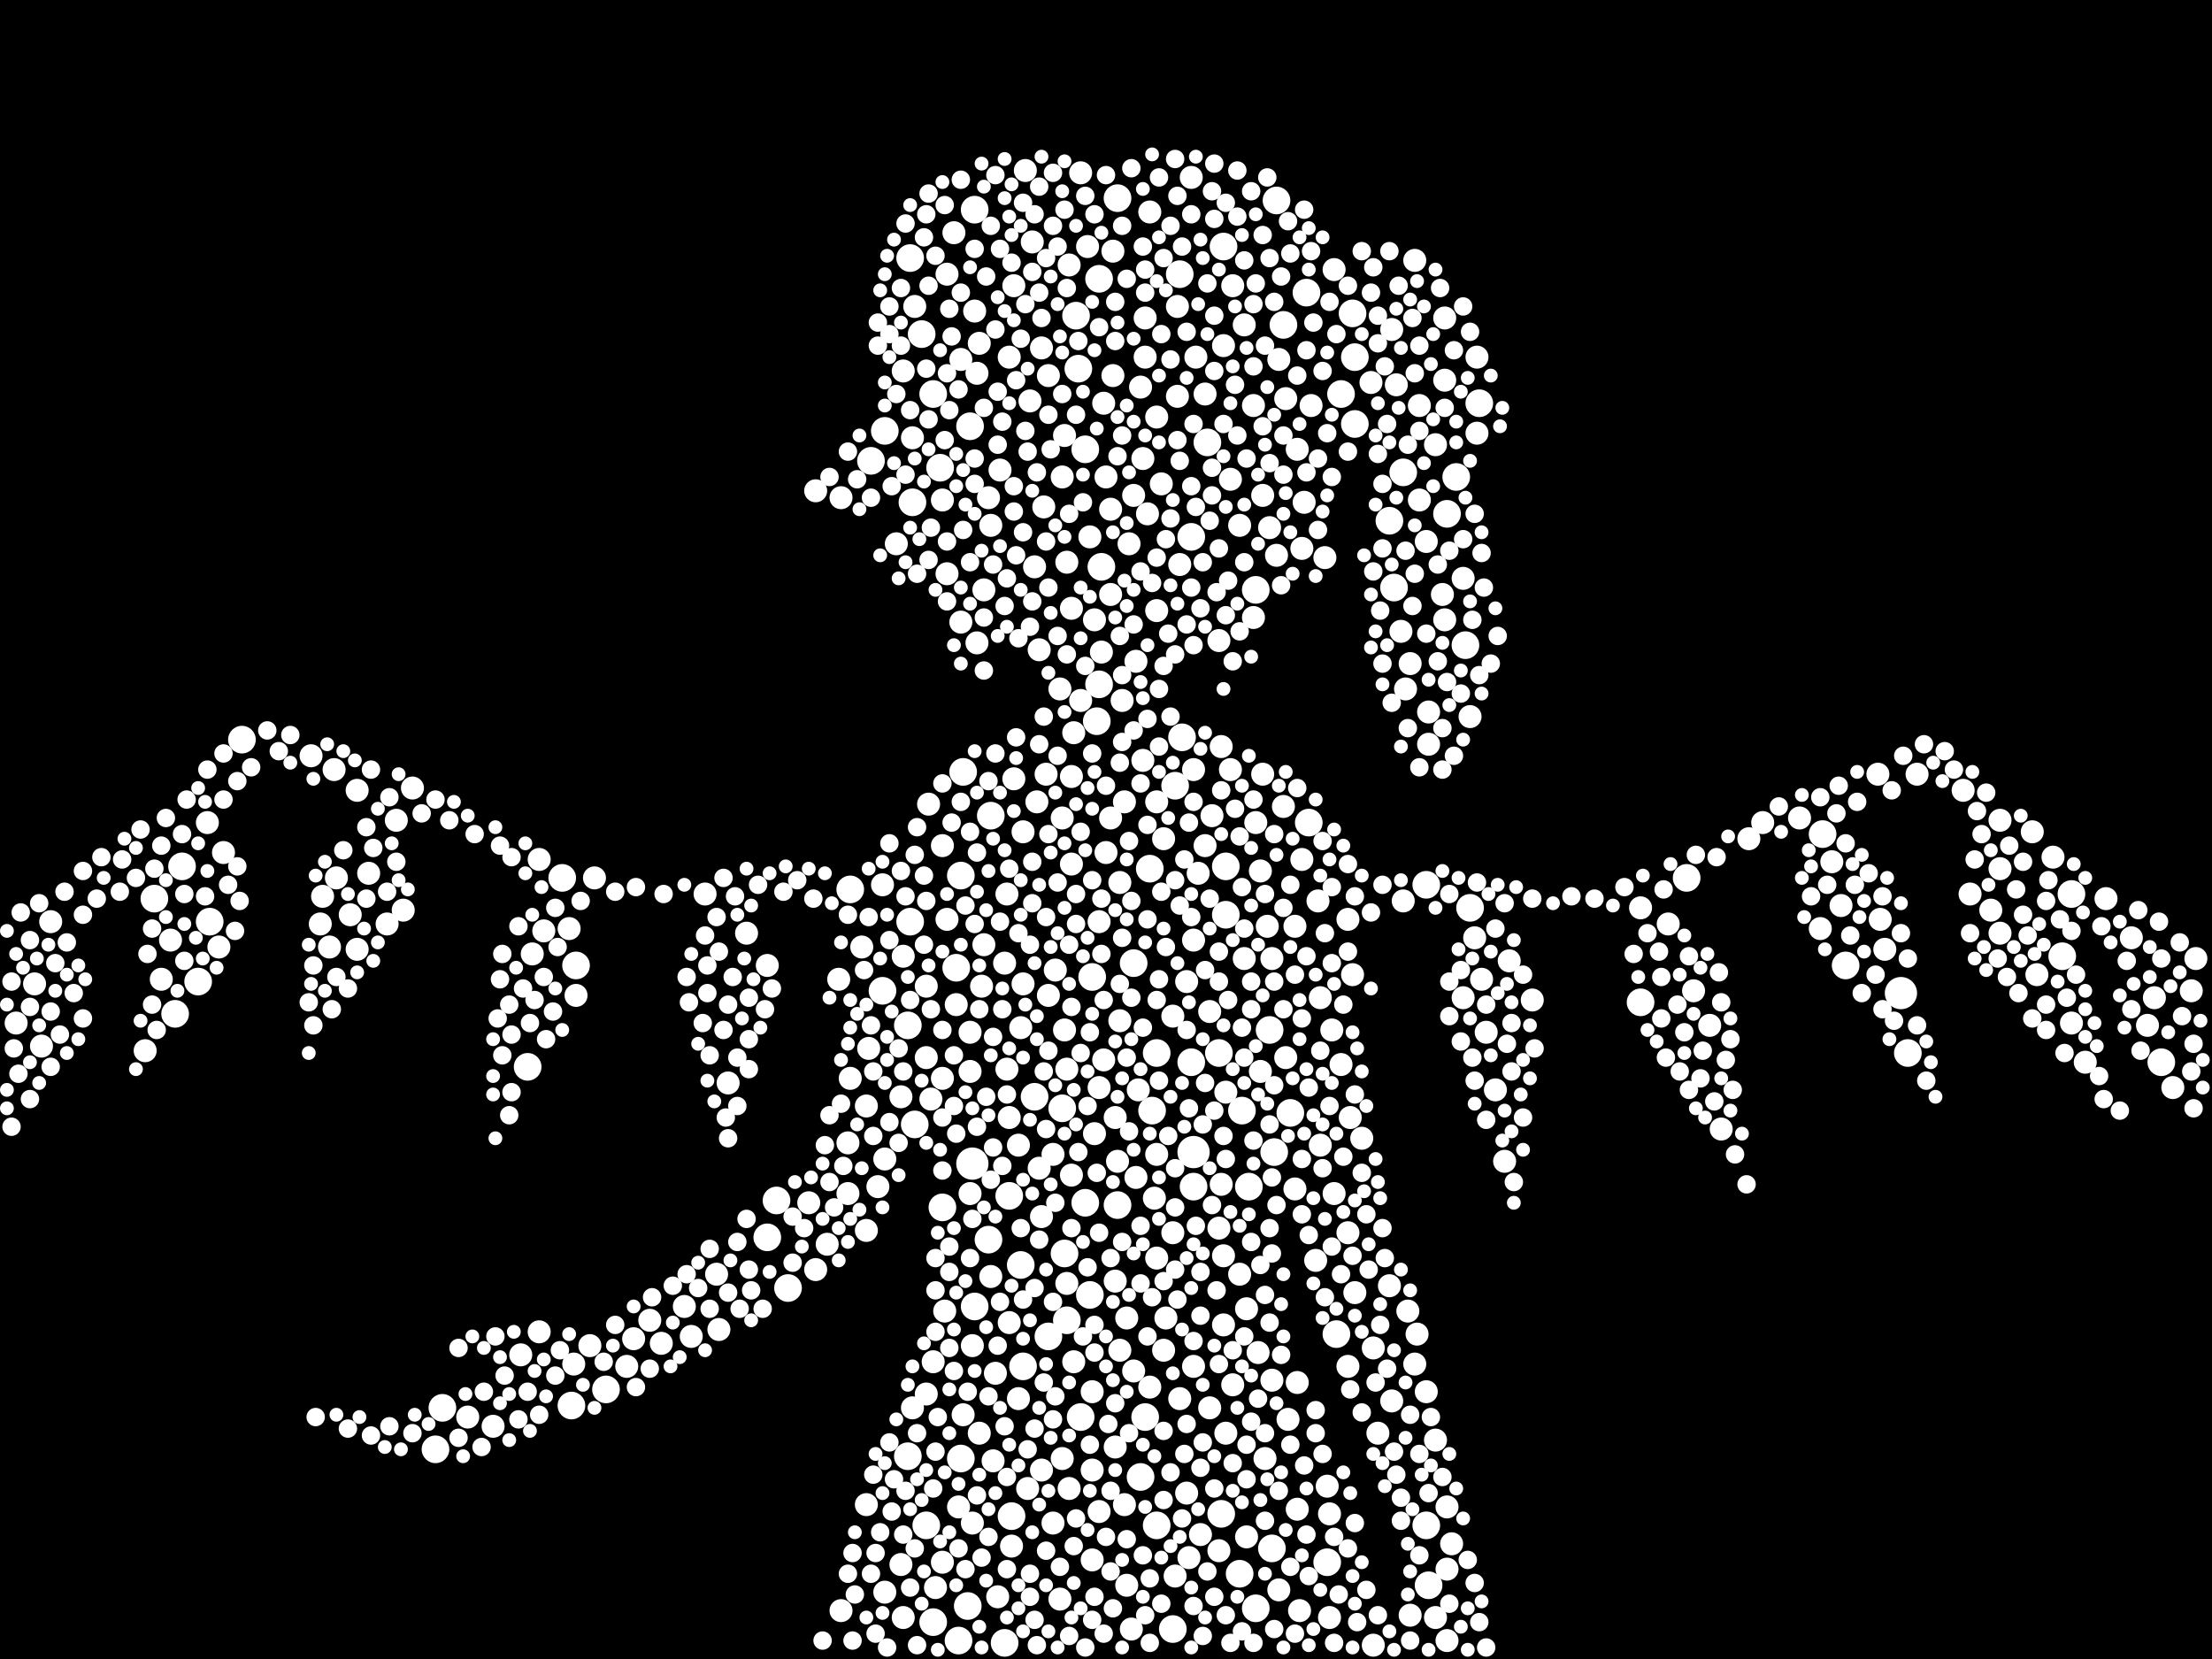 <?xml version="1.0" encoding="utf-8"?>
<svg xmlns="http://www.w3.org/2000/svg"
     xmlns:xlink="http://www.w3.org/1999/xlink" width="1920" height="1440" >

            <defs>
            <style type="text/css"><![CDATA[
circle {stroke: none;}
.c0 {fill: #FFFFFF;}
]]></style>
            </defs>
<rect x="0" y="0" width="1920" height="1440" fill="black"/>
<circle cx="1036" cy="1000" r="14" class="c0"/>
<circle cx="844" cy="1010" r="14" class="c0"/>
<circle cx="1650" cy="862" r="14" class="c0"/>
<circle cx="766" cy="860" r="12" class="c0"/>
<circle cx="684" cy="1118" r="12" class="c0"/>
<circle cx="458" cy="926" r="12" class="c0"/>
<circle cx="1272" cy="560" r="12" class="c0"/>
<circle cx="1108" cy="174" r="12" class="c0"/>
<circle cx="1004" cy="1324" r="12" class="c0"/>
<circle cx="934" cy="274" r="12" class="c0"/>
<circle cx="1656" cy="914" r="12" class="c0"/>
<circle cx="846" cy="1134" r="12" class="c0"/>
<circle cx="846" cy="182" r="12" class="c0"/>
<circle cx="1238" cy="1324" r="12" class="c0"/>
<circle cx="792" cy="436" r="12" class="c0"/>
<circle cx="790" cy="224" r="12" class="c0"/>
<circle cx="834" cy="1266" r="12" class="c0"/>
<circle cx="994" cy="1230" r="12" class="c0"/>
<circle cx="210" cy="642" r="12" class="c0"/>
<circle cx="942" cy="1044" r="12" class="c0"/>
<circle cx="674" cy="1042" r="12" class="c0"/>
<circle cx="1020" cy="682" r="12" class="c0"/>
<circle cx="500" cy="838" r="12" class="c0"/>
<circle cx="1276" cy="788" r="12" class="c0"/>
<circle cx="1034" cy="466" r="12" class="c0"/>
<circle cx="488" cy="762" r="12" class="c0"/>
<circle cx="1218" cy="410" r="12" class="c0"/>
<circle cx="1114" cy="282" r="12" class="c0"/>
<circle cx="1602" cy="838" r="12" class="c0"/>
<circle cx="1090" cy="512" r="12" class="c0"/>
<circle cx="956" cy="492" r="12" class="c0"/>
<circle cx="1090" cy="1396" r="12" class="c0"/>
<circle cx="1034" cy="922" r="12" class="c0"/>
<circle cx="1424" cy="870" r="12" class="c0"/>
<circle cx="990" cy="1282" r="12" class="c0"/>
<circle cx="1104" cy="1344" r="12" class="c0"/>
<circle cx="1152" cy="1356" r="12" class="c0"/>
<circle cx="876" cy="1038" r="12" class="c0"/>
<circle cx="1064" cy="752" r="12" class="c0"/>
<circle cx="1078" cy="964" r="12" class="c0"/>
<circle cx="1238" cy="768" r="12" class="c0"/>
<circle cx="378" cy="1258" r="12" class="c0"/>
<circle cx="1026" cy="640" r="12" class="c0"/>
<circle cx="1084" cy="1030" r="12" class="c0"/>
<circle cx="1790" cy="830" r="12" class="c0"/>
<circle cx="666" cy="1074" r="12" class="c0"/>
<circle cx="886" cy="1098" r="12" class="c0"/>
<circle cx="794" cy="976" r="12" class="c0"/>
<circle cx="1876" cy="922" r="12" class="c0"/>
<circle cx="1256" cy="446" r="12" class="c0"/>
<circle cx="1062" cy="214" r="12" class="c0"/>
<circle cx="1004" cy="914" r="12" class="c0"/>
<circle cx="832" cy="1424" r="12" class="c0"/>
<circle cx="910" cy="1160" r="12" class="c0"/>
<circle cx="872" cy="1426" r="12" class="c0"/>
<circle cx="384" cy="1222" r="12" class="c0"/>
<circle cx="1000" cy="964" r="12" class="c0"/>
<circle cx="738" cy="772" r="12" class="c0"/>
<circle cx="840" cy="1394" r="12" class="c0"/>
<circle cx="810" cy="1408" r="12" class="c0"/>
<circle cx="182" cy="800" r="12" class="c0"/>
<circle cx="924" cy="1088" r="12" class="c0"/>
<circle cx="1136" cy="714" r="12" class="c0"/>
<circle cx="858" cy="1076" r="12" class="c0"/>
<circle cx="496" cy="1220" r="12" class="c0"/>
<circle cx="970" cy="1046" r="12" class="c0"/>
<circle cx="952" cy="626" r="12" class="c0"/>
<circle cx="842" cy="370" r="12" class="c0"/>
<circle cx="756" cy="400" r="12" class="c0"/>
<circle cx="998" cy="754" r="12" class="c0"/>
<circle cx="1102" cy="894" r="12" class="c0"/>
<circle cx="888" cy="1186" r="12" class="c0"/>
<circle cx="926" cy="1146" r="12" class="c0"/>
<circle cx="1106" cy="1000" r="12" class="c0"/>
<circle cx="158" cy="752" r="12" class="c0"/>
<circle cx="1160" cy="1158" r="12" class="c0"/>
<circle cx="1058" cy="914" r="12" class="c0"/>
<circle cx="898" cy="952" r="12" class="c0"/>
<circle cx="938" cy="1230" r="12" class="c0"/>
<circle cx="1210" cy="510" r="12" class="c0"/>
<circle cx="172" cy="852" r="12" class="c0"/>
<circle cx="768" cy="374" r="12" class="c0"/>
<circle cx="134" cy="780" r="12" class="c0"/>
<circle cx="1060" cy="1314" r="12" class="c0"/>
<circle cx="834" cy="760" r="12" class="c0"/>
<circle cx="946" cy="1124" r="12" class="c0"/>
<circle cx="1798" cy="776" r="12" class="c0"/>
<circle cx="790" cy="800" r="12" class="c0"/>
<circle cx="1064" cy="794" r="12" class="c0"/>
<circle cx="804" cy="1324" r="12" class="c0"/>
<circle cx="1048" cy="384" r="12" class="c0"/>
<circle cx="1018" cy="1414" r="12" class="c0"/>
<circle cx="878" cy="1316" r="12" class="c0"/>
<circle cx="1284" cy="350" r="12" class="c0"/>
<circle cx="1582" cy="724" r="12" class="c0"/>
<circle cx="152" cy="880" r="12" class="c0"/>
<circle cx="526" cy="1206" r="12" class="c0"/>
<circle cx="818" cy="1048" r="12" class="c0"/>
<circle cx="830" cy="840" r="12" class="c0"/>
<circle cx="788" cy="1264" r="12" class="c0"/>
<circle cx="1174" cy="272" r="12" class="c0"/>
<circle cx="984" cy="836" r="12" class="c0"/>
<circle cx="1076" cy="1366" r="12" class="c0"/>
<circle cx="1464" cy="762" r="12" class="c0"/>
<circle cx="810" cy="342" r="12" class="c0"/>
<circle cx="1206" cy="452" r="12" class="c0"/>
<circle cx="954" cy="594" r="12" class="c0"/>
<circle cx="860" cy="708" r="12" class="c0"/>
<circle cx="948" cy="848" r="12" class="c0"/>
<circle cx="1134" cy="254" r="12" class="c0"/>
<circle cx="800" cy="290" r="12" class="c0"/>
<circle cx="1164" cy="342" r="12" class="c0"/>
<circle cx="970" cy="172" r="12" class="c0"/>
<circle cx="922" cy="962" r="12" class="c0"/>
<circle cx="816" cy="406" r="12" class="c0"/>
<circle cx="1036" cy="1030" r="12" class="c0"/>
<circle cx="942" cy="390" r="12" class="c0"/>
<circle cx="954" cy="242" r="12" class="c0"/>
<circle cx="1024" cy="238" r="12" class="c0"/>
<circle cx="1120" cy="966" r="12" class="c0"/>
<circle cx="1240" cy="1376" r="12" class="c0"/>
<circle cx="1176" cy="368" r="12" class="c0"/>
<circle cx="1176" cy="310" r="12" class="c0"/>
<circle cx="936" cy="320" r="12" class="c0"/>
<circle cx="836" cy="670" r="12" class="c0"/>
<circle cx="788" cy="890" r="12" class="c0"/>
<circle cx="1264" cy="414" r="12" class="c0"/>
<circle cx="894" cy="348" r="10" class="c0"/>
<circle cx="1068" cy="668" r="10" class="c0"/>
<circle cx="708" cy="426" r="10" class="c0"/>
<circle cx="836" cy="1228" r="10" class="c0"/>
<circle cx="1004" cy="1002" r="10" class="c0"/>
<circle cx="818" cy="434" r="10" class="c0"/>
<circle cx="950" cy="538" r="10" class="c0"/>
<circle cx="984" cy="430" r="10" class="c0"/>
<circle cx="854" cy="820" r="10" class="c0"/>
<circle cx="946" cy="466" r="10" class="c0"/>
<circle cx="748" cy="822" r="10" class="c0"/>
<circle cx="928" cy="230" r="10" class="c0"/>
<circle cx="968" cy="970" r="10" class="c0"/>
<circle cx="822" cy="238" r="10" class="c0"/>
<circle cx="924" cy="894" r="10" class="c0"/>
<circle cx="1196" cy="1244" r="10" class="c0"/>
<circle cx="844" cy="1168" r="10" class="c0"/>
<circle cx="784" cy="322" r="10" class="c0"/>
<circle cx="304" cy="794" r="10" class="c0"/>
<circle cx="1080" cy="282" r="10" class="c0"/>
<circle cx="730" cy="1398" r="10" class="c0"/>
<circle cx="832" cy="1308" r="10" class="c0"/>
<circle cx="1116" cy="346" r="10" class="c0"/>
<circle cx="768" cy="1006" r="10" class="c0"/>
<circle cx="666" cy="838" r="10" class="c0"/>
<circle cx="1058" cy="1066" r="10" class="c0"/>
<circle cx="1736" cy="810" r="10" class="c0"/>
<circle cx="932" cy="636" r="10" class="c0"/>
<circle cx="888" cy="854" r="10" class="c0"/>
<circle cx="1598" cy="786" r="10" class="c0"/>
<circle cx="916" cy="842" r="10" class="c0"/>
<circle cx="1010" cy="1172" r="10" class="c0"/>
<circle cx="996" cy="446" r="10" class="c0"/>
<circle cx="14" cy="888" r="10" class="c0"/>
<circle cx="406" cy="1230" r="10" class="c0"/>
<circle cx="990" cy="336" r="10" class="c0"/>
<circle cx="1252" cy="516" r="10" class="c0"/>
<circle cx="958" cy="920" r="10" class="c0"/>
<circle cx="1154" cy="1404" r="10" class="c0"/>
<circle cx="1636" cy="824" r="10" class="c0"/>
<circle cx="1018" cy="882" r="10" class="c0"/>
<circle cx="922" cy="710" r="10" class="c0"/>
<circle cx="1096" cy="430" r="10" class="c0"/>
<circle cx="842" cy="930" r="10" class="c0"/>
<circle cx="310" cy="686" r="10" class="c0"/>
<circle cx="1104" cy="832" r="10" class="c0"/>
<circle cx="194" cy="740" r="10" class="c0"/>
<circle cx="1142" cy="1094" r="10" class="c0"/>
<circle cx="624" cy="1154" r="10" class="c0"/>
<circle cx="1024" cy="490" r="10" class="c0"/>
<circle cx="1038" cy="310" r="10" class="c0"/>
<circle cx="1062" cy="300" r="10" class="c0"/>
<circle cx="36" cy="908" r="10" class="c0"/>
<circle cx="1034" cy="154" r="10" class="c0"/>
<circle cx="728" cy="850" r="10" class="c0"/>
<circle cx="1022" cy="344" r="10" class="c0"/>
<circle cx="972" cy="1172" r="10" class="c0"/>
<circle cx="564" cy="1146" r="10" class="c0"/>
<circle cx="1664" cy="672" r="10" class="c0"/>
<circle cx="964" cy="710" r="10" class="c0"/>
<circle cx="1256" cy="1424" r="10" class="c0"/>
<circle cx="846" cy="270" r="10" class="c0"/>
<circle cx="902" cy="564" r="10" class="c0"/>
<circle cx="622" cy="1106" r="10" class="c0"/>
<circle cx="1222" cy="1138" r="10" class="c0"/>
<circle cx="914" cy="1002" r="10" class="c0"/>
<circle cx="904" cy="1056" r="10" class="c0"/>
<circle cx="922" cy="1266" r="10" class="c0"/>
<circle cx="872" cy="836" r="10" class="c0"/>
<circle cx="828" cy="202" r="10" class="c0"/>
<circle cx="358" cy="684" r="10" class="c0"/>
<circle cx="1282" cy="310" r="10" class="c0"/>
<circle cx="1164" cy="924" r="10" class="c0"/>
<circle cx="858" cy="432" r="10" class="c0"/>
<circle cx="1036" cy="1186" r="10" class="c0"/>
<circle cx="908" cy="672" r="10" class="c0"/>
<circle cx="180" cy="714" r="10" class="c0"/>
<circle cx="900" cy="696" r="10" class="c0"/>
<circle cx="1850" cy="814" r="10" class="c0"/>
<circle cx="1070" cy="248" r="10" class="c0"/>
<circle cx="1036" cy="668" r="10" class="c0"/>
<circle cx="964" cy="442" r="10" class="c0"/>
<circle cx="794" cy="266" r="10" class="c0"/>
<circle cx="1158" cy="234" r="10" class="c0"/>
<circle cx="1088" cy="352" r="10" class="c0"/>
<circle cx="818" cy="734" r="10" class="c0"/>
<circle cx="632" cy="940" r="10" class="c0"/>
<circle cx="978" cy="1376" r="10" class="c0"/>
<circle cx="1208" cy="1216" r="10" class="c0"/>
<circle cx="1118" cy="1232" r="10" class="c0"/>
<circle cx="1906" cy="832" r="10" class="c0"/>
<circle cx="1020" cy="1368" r="10" class="c0"/>
<circle cx="1012" cy="1144" r="10" class="c0"/>
<circle cx="1176" cy="1122" r="10" class="c0"/>
<circle cx="932" cy="1182" r="10" class="c0"/>
<circle cx="1064" cy="948" r="10" class="c0"/>
<circle cx="896" cy="210" r="10" class="c0"/>
<circle cx="1212" cy="334" r="10" class="c0"/>
<circle cx="1024" cy="1214" r="10" class="c0"/>
<circle cx="1470" cy="860" r="10" class="c0"/>
<circle cx="988" cy="946" r="10" class="c0"/>
<circle cx="818" cy="936" r="10" class="c0"/>
<circle cx="462" cy="828" r="10" class="c0"/>
<circle cx="1138" cy="352" r="10" class="c0"/>
<circle cx="806" cy="698" r="10" class="c0"/>
<circle cx="880" cy="676" r="10" class="c0"/>
<circle cx="978" cy="1144" r="10" class="c0"/>
<circle cx="992" cy="660" r="10" class="c0"/>
<circle cx="1004" cy="1092" r="10" class="c0"/>
<circle cx="1128" cy="1398" r="10" class="c0"/>
<circle cx="1306" cy="1008" r="10" class="c0"/>
<circle cx="1182" cy="988" r="10" class="c0"/>
<circle cx="310" cy="824" r="10" class="c0"/>
<circle cx="898" cy="492" r="10" class="c0"/>
<circle cx="1146" cy="866" r="10" class="c0"/>
<circle cx="1240" cy="646" r="10" class="c0"/>
<circle cx="736" cy="1036" r="10" class="c0"/>
<circle cx="994" cy="276" r="10" class="c0"/>
<circle cx="966" cy="218" r="10" class="c0"/>
<circle cx="880" cy="248" r="10" class="c0"/>
<circle cx="1080" cy="832" r="10" class="c0"/>
<circle cx="1090" cy="714" r="10" class="c0"/>
<circle cx="1192" cy="1170" r="10" class="c0"/>
<circle cx="768" cy="1382" r="10" class="c0"/>
<circle cx="738" cy="936" r="10" class="c0"/>
<circle cx="1286" cy="850" r="10" class="c0"/>
<circle cx="1094" cy="756" r="10" class="c0"/>
<circle cx="804" cy="1210" r="10" class="c0"/>
<circle cx="44" cy="800" r="10" class="c0"/>
<circle cx="938" cy="608" r="10" class="c0"/>
<circle cx="1004" cy="696" r="10" class="c0"/>
<circle cx="904" cy="1276" r="10" class="c0"/>
<circle cx="1256" cy="1308" r="10" class="c0"/>
<circle cx="948" cy="1354" r="10" class="c0"/>
<circle cx="1144" cy="782" r="10" class="c0"/>
<circle cx="926" cy="488" r="10" class="c0"/>
<circle cx="1330" cy="868" r="10" class="c0"/>
<circle cx="762" cy="1030" r="10" class="c0"/>
<circle cx="1036" cy="816" r="10" class="c0"/>
<circle cx="930" cy="1020" r="10" class="c0"/>
<circle cx="848" cy="558" r="10" class="c0"/>
<circle cx="452" cy="1176" r="10" class="c0"/>
<circle cx="1206" cy="1116" r="10" class="c0"/>
<circle cx="1132" cy="436" r="10" class="c0"/>
<circle cx="868" cy="408" r="10" class="c0"/>
<circle cx="784" cy="830" r="10" class="c0"/>
<circle cx="984" cy="1190" r="10" class="c0"/>
<circle cx="822" cy="798" r="10" class="c0"/>
<circle cx="1008" cy="420" r="10" class="c0"/>
<circle cx="1254" cy="276" r="10" class="c0"/>
<circle cx="1100" cy="804" r="10" class="c0"/>
<circle cx="854" cy="512" r="10" class="c0"/>
<circle cx="906" cy="440" r="10" class="c0"/>
<circle cx="810" cy="1182" r="10" class="c0"/>
<circle cx="1058" cy="1346" r="10" class="c0"/>
<circle cx="1154" cy="1314" r="10" class="c0"/>
<circle cx="1764" cy="722" r="10" class="c0"/>
<circle cx="968" cy="1112" r="10" class="c0"/>
<circle cx="982" cy="1414" r="10" class="c0"/>
<circle cx="1096" cy="672" r="10" class="c0"/>
<circle cx="1870" cy="866" r="10" class="c0"/>
<circle cx="834" cy="540" r="10" class="c0"/>
<circle cx="1518" cy="728" r="10" class="c0"/>
<circle cx="1192" cy="1428" r="10" class="c0"/>
<circle cx="976" cy="1306" r="10" class="c0"/>
<circle cx="1782" cy="744" r="10" class="c0"/>
<circle cx="926" cy="928" r="10" class="c0"/>
<circle cx="890" cy="148" r="10" class="c0"/>
<circle cx="752" cy="1306" r="10" class="c0"/>
<circle cx="960" cy="740" r="10" class="c0"/>
<circle cx="1736" cy="754" r="10" class="c0"/>
<circle cx="1150" cy="484" r="10" class="c0"/>
<circle cx="752" cy="1068" r="10" class="c0"/>
<circle cx="818" cy="1356" r="10" class="c0"/>
<circle cx="1158" cy="1036" r="10" class="c0"/>
<circle cx="1092" cy="1174" r="10" class="c0"/>
<circle cx="1238" cy="470" r="10" class="c0"/>
<circle cx="878" cy="1342" r="10" class="c0"/>
<circle cx="1058" cy="556" r="10" class="c0"/>
<circle cx="884" cy="1214" r="10" class="c0"/>
<circle cx="956" cy="566" r="10" class="c0"/>
<circle cx="954" cy="944" r="10" class="c0"/>
<circle cx="1126" cy="1310" r="10" class="c0"/>
<circle cx="148" cy="816" r="10" class="c0"/>
<circle cx="1114" cy="700" r="10" class="c0"/>
<circle cx="958" cy="350" r="10" class="c0"/>
<circle cx="920" cy="1388" r="10" class="c0"/>
<circle cx="1002" cy="1040" r="10" class="c0"/>
<circle cx="594" cy="1134" r="10" class="c0"/>
<circle cx="1632" cy="798" r="10" class="c0"/>
<circle cx="320" cy="758" r="10" class="c0"/>
<circle cx="960" cy="414" r="10" class="c0"/>
<circle cx="1018" cy="1070" r="10" class="c0"/>
<circle cx="1010" cy="728" r="10" class="c0"/>
<circle cx="1828" cy="780" r="10" class="c0"/>
<circle cx="812" cy="1378" r="10" class="c0"/>
<circle cx="1562" cy="710" r="10" class="c0"/>
<circle cx="820" cy="1138" r="10" class="c0"/>
<circle cx="1126" cy="1200" r="10" class="c0"/>
<circle cx="766" cy="768" r="10" class="c0"/>
<circle cx="1736" cy="712" r="10" class="c0"/>
<circle cx="970" cy="1008" r="10" class="c0"/>
<circle cx="1042" cy="1332" r="10" class="c0"/>
<circle cx="1298" cy="946" r="10" class="c0"/>
<circle cx="782" cy="952" r="10" class="c0"/>
<circle cx="1126" cy="390" r="10" class="c0"/>
<circle cx="494" cy="806" r="10" class="c0"/>
<circle cx="1076" cy="1106" r="10" class="c0"/>
<circle cx="730" cy="432" r="10" class="c0"/>
<circle cx="1228" cy="1184" r="10" class="c0"/>
<circle cx="1082" cy="1334" r="10" class="c0"/>
<circle cx="1050" cy="1222" r="10" class="c0"/>
<circle cx="792" cy="380" r="10" class="c0"/>
<circle cx="1254" cy="330" r="10" class="c0"/>
<circle cx="1088" cy="536" r="10" class="c0"/>
<circle cx="930" cy="674" r="10" class="c0"/>
<circle cx="1704" cy="686" r="10" class="c0"/>
<circle cx="126" cy="912" r="10" class="c0"/>
<circle cx="1224" cy="576" r="10" class="c0"/>
<circle cx="1630" cy="672" r="10" class="c0"/>
<circle cx="998" cy="1204" r="10" class="c0"/>
<circle cx="1228" cy="226" r="10" class="c0"/>
<circle cx="1218" cy="782" r="10" class="c0"/>
<circle cx="860" cy="456" r="10" class="c0"/>
<circle cx="804" cy="856" r="10" class="c0"/>
<circle cx="862" cy="1268" r="10" class="c0"/>
<circle cx="930" cy="750" r="10" class="c0"/>
<circle cx="930" cy="528" r="10" class="c0"/>
<circle cx="1104" cy="1198" r="10" class="c0"/>
<circle cx="1070" cy="1202" r="10" class="c0"/>
<circle cx="1710" cy="776" r="10" class="c0"/>
<circle cx="1798" cy="888" r="10" class="c0"/>
<circle cx="1170" cy="1186" r="10" class="c0"/>
<circle cx="1580" cy="806" r="10" class="c0"/>
<circle cx="1240" cy="618" r="10" class="c0"/>
<circle cx="954" cy="1312" r="10" class="c0"/>
<circle cx="468" cy="746" r="10" class="c0"/>
<circle cx="1030" cy="852" r="10" class="c0"/>
<circle cx="884" cy="994" r="10" class="c0"/>
<circle cx="888" cy="722" r="10" class="c0"/>
<circle cx="1094" cy="930" r="10" class="c0"/>
<circle cx="350" cy="790" r="10" class="c0"/>
<circle cx="1108" cy="482" r="10" class="c0"/>
<circle cx="1156" cy="894" r="10" class="c0"/>
<circle cx="1062" cy="1150" r="10" class="c0"/>
<circle cx="1448" cy="802" r="10" class="c0"/>
<circle cx="1424" cy="788" r="10" class="c0"/>
<circle cx="808" cy="954" r="10" class="c0"/>
<circle cx="830" cy="872" r="10" class="c0"/>
<circle cx="1076" cy="456" r="10" class="c0"/>
<circle cx="516" cy="762" r="10" class="c0"/>
<circle cx="994" cy="310" r="10" class="c0"/>
<circle cx="1060" cy="648" r="10" class="c0"/>
<circle cx="874" cy="928" r="10" class="c0"/>
<circle cx="1216" cy="548" r="10" class="c0"/>
<circle cx="892" cy="1292" r="10" class="c0"/>
<circle cx="1728" cy="790" r="10" class="c0"/>
<circle cx="1232" cy="434" r="10" class="c0"/>
<circle cx="708" cy="1102" r="10" class="c0"/>
<circle cx="948" cy="1276" r="10" class="c0"/>
<circle cx="718" cy="1080" r="10" class="c0"/>
<circle cx="948" cy="1208" r="10" class="c0"/>
<circle cx="1282" cy="376" r="10" class="c0"/>
<circle cx="992" cy="398" r="10" class="c0"/>
<circle cx="1254" cy="538" r="10" class="c0"/>
<circle cx="1484" cy="890" r="10" class="c0"/>
<circle cx="950" cy="984" r="10" class="c0"/>
<circle cx="920" cy="598" r="10" class="c0"/>
<circle cx="702" cy="1044" r="10" class="c0"/>
<circle cx="1068" cy="416" r="10" class="c0"/>
<circle cx="1220" cy="598" r="10" class="c0"/>
<circle cx="1062" cy="1090" r="10" class="c0"/>
<circle cx="1768" cy="846" r="10" class="c0"/>
<circle cx="1276" cy="622" r="10" class="c0"/>
<circle cx="954" cy="800" r="10" class="c0"/>
<circle cx="926" cy="1114" r="10" class="c0"/>
<circle cx="944" cy="214" r="10" class="c0"/>
<circle cx="1064" cy="1244" r="10" class="c0"/>
<circle cx="1030" cy="1296" r="10" class="c0"/>
<circle cx="986" cy="574" r="10" class="c0"/>
<circle cx="1290" cy="896" r="10" class="c0"/>
<circle cx="278" cy="802" r="10" class="c0"/>
<circle cx="1494" cy="980" r="10" class="c0"/>
<circle cx="1046" cy="734" r="10" class="c0"/>
<circle cx="998" cy="184" r="10" class="c0"/>
<circle cx="290" cy="668" r="10" class="c0"/>
<circle cx="1102" cy="458" r="10" class="c0"/>
<circle cx="270" cy="656" r="10" class="c0"/>
<circle cx="864" cy="1192" r="10" class="c0"/>
<circle cx="1310" cy="834" r="10" class="c0"/>
<circle cx="972" cy="766" r="10" class="c0"/>
<circle cx="1270" cy="866" r="10" class="c0"/>
<circle cx="1050" cy="878" r="10" class="c0"/>
<circle cx="612" cy="776" r="10" class="c0"/>
<circle cx="910" cy="326" r="10" class="c0"/>
<circle cx="842" cy="896" r="10" class="c0"/>
<circle cx="1256" cy="1362" r="10" class="c0"/>
<circle cx="1004" cy="362" r="10" class="c0"/>
<circle cx="986" cy="1022" r="10" class="c0"/>
<circle cx="1022" cy="266" r="10" class="c0"/>
<circle cx="1246" cy="386" r="10" class="c0"/>
<circle cx="860" cy="1108" r="10" class="c0"/>
<circle cx="472" cy="808" r="10" class="c0"/>
<circle cx="782" cy="1358" r="10" class="c0"/>
<circle cx="876" cy="1148" r="10" class="c0"/>
<circle cx="600" cy="1160" r="10" class="c0"/>
<circle cx="1280" cy="814" r="10" class="c0"/>
<circle cx="468" cy="1156" r="10" class="c0"/>
<circle cx="902" cy="1014" r="10" class="c0"/>
<circle cx="876" cy="970" r="10" class="c0"/>
<circle cx="1170" cy="798" r="10" class="c0"/>
<circle cx="752" cy="960" r="10" class="c0"/>
<circle cx="574" cy="1166" r="10" class="c0"/>
<circle cx="1270" cy="502" r="10" class="c0"/>
<circle cx="924" cy="378" r="10" class="c0"/>
<circle cx="1004" cy="530" r="10" class="c0"/>
<circle cx="1040" cy="758" r="10" class="c0"/>
<circle cx="1224" cy="1402" r="10" class="c0"/>
<circle cx="550" cy="1162" r="10" class="c0"/>
<circle cx="974" cy="608" r="10" class="c0"/>
<circle cx="844" cy="1322" r="10" class="c0"/>
<circle cx="498" cy="1184" r="10" class="c0"/>
<circle cx="544" cy="1186" r="10" class="c0"/>
<circle cx="292" cy="762" r="10" class="c0"/>
<circle cx="190" cy="822" r="10" class="c0"/>
<circle cx="910" cy="864" r="10" class="c0"/>
<circle cx="1170" cy="1070" r="10" class="c0"/>
<circle cx="428" cy="1238" r="10" class="c0"/>
<circle cx="972" cy="886" r="10" class="c0"/>
<circle cx="1082" cy="1136" r="10" class="c0"/>
<circle cx="834" cy="312" r="10" class="c0"/>
<circle cx="964" cy="516" r="10" class="c0"/>
<circle cx="1190" cy="332" r="10" class="c0"/>
<circle cx="1130" cy="476" r="10" class="c0"/>
<circle cx="1116" cy="918" r="10" class="c0"/>
<circle cx="874" cy="776" r="10" class="c0"/>
<circle cx="1052" cy="708" r="10" class="c0"/>
<circle cx="938" cy="150" r="10" class="c0"/>
<circle cx="1530" cy="714" r="10" class="c0"/>
<circle cx="976" cy="696" r="10" class="c0"/>
<circle cx="850" cy="298" r="10" class="c0"/>
<circle cx="778" cy="472" r="10" class="c0"/>
<circle cx="754" cy="910" r="10" class="c0"/>
<circle cx="914" cy="1322" r="10" class="c0"/>
<circle cx="140" cy="850" r="10" class="c0"/>
<circle cx="336" cy="802" r="10" class="c0"/>
<circle cx="1098" cy="1266" r="10" class="c0"/>
<circle cx="500" cy="864" r="10" class="c0"/>
<circle cx="922" cy="414" r="10" class="c0"/>
<circle cx="804" cy="918" r="10" class="c0"/>
<circle cx="980" cy="472" r="10" class="c0"/>
<circle cx="928" cy="1292" r="10" class="c0"/>
<circle cx="792" cy="1222" r="10" class="c0"/>
<circle cx="286" cy="822" r="10" class="c0"/>
<circle cx="852" cy="856" r="10" class="c0"/>
<circle cx="1032" cy="1352" r="10" class="c0"/>
<circle cx="842" cy="1036" r="10" class="c0"/>
<circle cx="968" cy="1256" r="10" class="c0"/>
<circle cx="1246" cy="1404" r="10" class="c0"/>
<circle cx="512" cy="1168" r="10" class="c0"/>
<circle cx="876" cy="310" r="10" class="c0"/>
<circle cx="822" cy="498" r="10" class="c0"/>
<circle cx="1810" cy="922" r="10" class="c0"/>
<circle cx="848" cy="324" r="10" class="c0"/>
<circle cx="1864" cy="890" r="10" class="c0"/>
<circle cx="1060" cy="1028" r="10" class="c0"/>
<circle cx="1146" cy="994" r="10" class="c0"/>
<circle cx="1130" cy="746" r="10" class="c0"/>
<circle cx="344" cy="712" r="10" class="c0"/>
<circle cx="1260" cy="1340" r="10" class="c0"/>
<circle cx="784" cy="1404" r="10" class="c0"/>
<circle cx="1174" cy="846" r="10" class="c0"/>
<circle cx="1902" cy="860" r="10" class="c0"/>
<circle cx="1110" cy="312" r="10" class="c0"/>
<circle cx="1110" cy="1380" r="10" class="c0"/>
<circle cx="1124" cy="1032" r="10" class="c0"/>
<circle cx="30" cy="854" r="10" class="c0"/>
<circle cx="850" cy="1244" r="10" class="c0"/>
<circle cx="648" cy="810" r="10" class="c0"/>
<circle cx="1124" cy="804" r="10" class="c0"/>
<circle cx="1238" cy="1208" r="10" class="c0"/>
<circle cx="280" cy="778" r="10" class="c0"/>
<circle cx="1246" cy="1250" r="10" class="c0"/>
<circle cx="1886" cy="944" r="10" class="c0"/>
<circle cx="1152" cy="1290" r="10" class="c0"/>
<circle cx="1172" cy="970" r="10" class="c0"/>
<circle cx="904" cy="302" r="10" class="c0"/>
<circle cx="866" cy="1386" r="10" class="c0"/>
<circle cx="1232" cy="352" r="10" class="c0"/>
<circle cx="1046" cy="342" r="10" class="c0"/>
<circle cx="886" cy="892" r="10" class="c0"/>
<circle cx="1230" cy="1158" r="10" class="c0"/>
<circle cx="736" cy="992" r="10" class="c0"/>
<circle cx="966" cy="326" r="10" class="c0"/>
<circle cx="1590" cy="748" r="10" class="c0"/>
<circle cx="1208" cy="286" r="10" class="c0"/>
<circle cx="842" cy="722" r="8" class="c0"/>
<circle cx="480" cy="878" r="8" class="c0"/>
<circle cx="1696" cy="668" r="8" class="c0"/>
<circle cx="990" cy="1064" r="8" class="c0"/>
<circle cx="1052" cy="430" r="8" class="c0"/>
<circle cx="198" cy="768" r="8" class="c0"/>
<circle cx="1064" cy="176" r="8" class="c0"/>
<circle cx="292" cy="848" r="8" class="c0"/>
<circle cx="740" cy="1424" r="8" class="c0"/>
<circle cx="982" cy="146" r="8" class="c0"/>
<circle cx="1010" cy="1242" r="8" class="c0"/>
<circle cx="992" cy="1350" r="8" class="c0"/>
<circle cx="884" cy="810" r="8" class="c0"/>
<circle cx="434" cy="850" r="8" class="c0"/>
<circle cx="740" cy="1348" r="8" class="c0"/>
<circle cx="1458" cy="930" r="8" class="c0"/>
<circle cx="814" cy="1230" r="8" class="c0"/>
<circle cx="1114" cy="378" r="8" class="c0"/>
<circle cx="1242" cy="1230" r="8" class="c0"/>
<circle cx="1472" cy="742" r="8" class="c0"/>
<circle cx="1232" cy="1262" r="8" class="c0"/>
<circle cx="272" cy="890" r="8" class="c0"/>
<circle cx="806" cy="168" r="8" class="c0"/>
<circle cx="1112" cy="1176" r="8" class="c0"/>
<circle cx="1070" cy="1270" r="8" class="c0"/>
<circle cx="1418" cy="828" r="8" class="c0"/>
<circle cx="1756" cy="794" r="8" class="c0"/>
<circle cx="1062" cy="368" r="8" class="c0"/>
<circle cx="824" cy="1082" r="8" class="c0"/>
<circle cx="1276" cy="288" r="8" class="c0"/>
<circle cx="772" cy="1252" r="8" class="c0"/>
<circle cx="832" cy="338" r="8" class="c0"/>
<circle cx="940" cy="436" r="8" class="c0"/>
<circle cx="1016" cy="312" r="8" class="c0"/>
<circle cx="1232" cy="300" r="8" class="c0"/>
<circle cx="978" cy="918" r="8" class="c0"/>
<circle cx="910" cy="724" r="8" class="c0"/>
<circle cx="908" cy="1346" r="8" class="c0"/>
<circle cx="1146" cy="912" r="8" class="c0"/>
<circle cx="1132" cy="1272" r="8" class="c0"/>
<circle cx="1714" cy="746" r="8" class="c0"/>
<circle cx="1156" cy="836" r="8" class="c0"/>
<circle cx="1066" cy="504" r="8" class="c0"/>
<circle cx="194" cy="694" r="8" class="c0"/>
<circle cx="948" cy="654" r="8" class="c0"/>
<circle cx="968" cy="262" r="8" class="c0"/>
<circle cx="1466" cy="946" r="8" class="c0"/>
<circle cx="1066" cy="868" r="8" class="c0"/>
<circle cx="1054" cy="1292" r="8" class="c0"/>
<circle cx="1876" cy="832" r="8" class="c0"/>
<circle cx="1498" cy="920" r="8" class="c0"/>
<circle cx="584" cy="1116" r="8" class="c0"/>
<circle cx="906" cy="930" r="8" class="c0"/>
<circle cx="948" cy="764" r="8" class="c0"/>
<circle cx="458" cy="1208" r="8" class="c0"/>
<circle cx="720" cy="1026" r="8" class="c0"/>
<circle cx="762" cy="280" r="8" class="c0"/>
<circle cx="1124" cy="1418" r="8" class="c0"/>
<circle cx="848" cy="1298" r="8" class="c0"/>
<circle cx="1072" cy="702" r="8" class="c0"/>
<circle cx="954" cy="284" r="8" class="c0"/>
<circle cx="64" cy="862" r="8" class="c0"/>
<circle cx="772" cy="732" r="8" class="c0"/>
<circle cx="898" cy="1240" r="8" class="c0"/>
<circle cx="1902" cy="930" r="8" class="c0"/>
<circle cx="1200" cy="1066" r="8" class="c0"/>
<circle cx="34" cy="784" r="8" class="c0"/>
<circle cx="1274" cy="1354" r="8" class="c0"/>
<circle cx="610" cy="888" r="8" class="c0"/>
<circle cx="942" cy="170" r="8" class="c0"/>
<circle cx="928" cy="820" r="8" class="c0"/>
<circle cx="1308" cy="906" r="8" class="c0"/>
<circle cx="1056" cy="1120" r="8" class="c0"/>
<circle cx="822" cy="470" r="8" class="c0"/>
<circle cx="1148" cy="322" r="8" class="c0"/>
<circle cx="824" cy="1104" r="8" class="c0"/>
<circle cx="864" cy="286" r="8" class="c0"/>
<circle cx="1030" cy="288" r="8" class="c0"/>
<circle cx="1106" cy="724" r="8" class="c0"/>
<circle cx="880" cy="422" r="8" class="c0"/>
<circle cx="1750" cy="772" r="8" class="c0"/>
<circle cx="774" cy="1312" r="8" class="c0"/>
<circle cx="1894" cy="882" r="8" class="c0"/>
<circle cx="1182" cy="1018" r="8" class="c0"/>
<circle cx="968" cy="1218" r="8" class="c0"/>
<circle cx="966" cy="1396" r="8" class="c0"/>
<circle cx="996" cy="624" r="8" class="c0"/>
<circle cx="1278" cy="538" r="8" class="c0"/>
<circle cx="996" cy="798" r="8" class="c0"/>
<circle cx="1088" cy="1426" r="8" class="c0"/>
<circle cx="842" cy="488" r="8" class="c0"/>
<circle cx="894" cy="1366" r="8" class="c0"/>
<circle cx="1476" cy="936" r="8" class="c0"/>
<circle cx="1120" cy="1254" r="8" class="c0"/>
<circle cx="1028" cy="1262" r="8" class="c0"/>
<circle cx="1062" cy="986" r="8" class="c0"/>
<circle cx="1148" cy="1262" r="8" class="c0"/>
<circle cx="796" cy="718" r="8" class="c0"/>
<circle cx="640" cy="1078" r="8" class="c0"/>
<circle cx="804" cy="186" r="8" class="c0"/>
<circle cx="942" cy="1430" r="8" class="c0"/>
<circle cx="162" cy="694" r="8" class="c0"/>
<circle cx="1492" cy="844" r="8" class="c0"/>
<circle cx="1016" cy="622" r="8" class="c0"/>
<circle cx="438" cy="1194" r="8" class="c0"/>
<circle cx="892" cy="392" r="8" class="c0"/>
<circle cx="1442" cy="884" r="8" class="c0"/>
<circle cx="1322" cy="970" r="8" class="c0"/>
<circle cx="1136" cy="944" r="8" class="c0"/>
<circle cx="288" cy="876" r="8" class="c0"/>
<circle cx="834" cy="156" r="8" class="c0"/>
<circle cx="812" cy="1260" r="8" class="c0"/>
<circle cx="10" cy="978" r="8" class="c0"/>
<circle cx="934" cy="360" r="8" class="c0"/>
<circle cx="1204" cy="368" r="8" class="c0"/>
<circle cx="870" cy="366" r="8" class="c0"/>
<circle cx="642" cy="1136" r="8" class="c0"/>
<circle cx="1232" cy="1350" r="8" class="c0"/>
<circle cx="810" cy="1292" r="8" class="c0"/>
<circle cx="614" cy="862" r="8" class="c0"/>
<circle cx="1034" cy="510" r="8" class="c0"/>
<circle cx="596" cy="848" r="8" class="c0"/>
<circle cx="1046" cy="842" r="8" class="c0"/>
<circle cx="104" cy="774" r="8" class="c0"/>
<circle cx="1228" cy="498" r="8" class="c0"/>
<circle cx="848" cy="740" r="8" class="c0"/>
<circle cx="856" cy="240" r="8" class="c0"/>
<circle cx="720" cy="414" r="8" class="c0"/>
<circle cx="1840" cy="964" r="8" class="c0"/>
<circle cx="1096" cy="204" r="8" class="c0"/>
<circle cx="786" cy="412" r="8" class="c0"/>
<circle cx="688" cy="1096" r="8" class="c0"/>
<circle cx="1024" cy="786" r="8" class="c0"/>
<circle cx="984" cy="542" r="8" class="c0"/>
<circle cx="1664" cy="890" r="8" class="c0"/>
<circle cx="658" cy="768" r="8" class="c0"/>
<circle cx="1086" cy="1078" r="8" class="c0"/>
<circle cx="1148" cy="730" r="8" class="c0"/>
<circle cx="1004" cy="868" r="8" class="c0"/>
<circle cx="1444" cy="772" r="8" class="c0"/>
<circle cx="736" cy="794" r="8" class="c0"/>
<circle cx="1846" cy="834" r="8" class="c0"/>
<circle cx="960" cy="682" r="8" class="c0"/>
<circle cx="872" cy="1238" r="8" class="c0"/>
<circle cx="1606" cy="812" r="8" class="c0"/>
<circle cx="336" cy="774" r="8" class="c0"/>
<circle cx="974" cy="378" r="8" class="c0"/>
<circle cx="908" cy="796" r="8" class="c0"/>
<circle cx="218" cy="666" r="8" class="c0"/>
<circle cx="1190" cy="792" r="8" class="c0"/>
<circle cx="1086" cy="1234" r="8" class="c0"/>
<circle cx="1190" cy="254" r="8" class="c0"/>
<circle cx="902" cy="646" r="8" class="c0"/>
<circle cx="606" cy="1118" r="8" class="c0"/>
<circle cx="1306" cy="784" r="8" class="c0"/>
<circle cx="638" cy="778" r="8" class="c0"/>
<circle cx="1572" cy="778" r="8" class="c0"/>
<circle cx="26" cy="816" r="8" class="c0"/>
<circle cx="1212" cy="1280" r="8" class="c0"/>
<circle cx="692" cy="764" r="8" class="c0"/>
<circle cx="758" cy="930" r="8" class="c0"/>
<circle cx="1012" cy="822" r="8" class="c0"/>
<circle cx="760" cy="1348" r="8" class="c0"/>
<circle cx="1148" cy="1014" r="8" class="c0"/>
<circle cx="946" cy="1254" r="8" class="c0"/>
<circle cx="1110" cy="1294" r="8" class="c0"/>
<circle cx="1206" cy="218" r="8" class="c0"/>
<circle cx="1036" cy="1164" r="8" class="c0"/>
<circle cx="974" cy="1078" r="8" class="c0"/>
<circle cx="1074" cy="148" r="8" class="c0"/>
<circle cx="1186" cy="1054" r="8" class="c0"/>
<circle cx="774" cy="422" r="8" class="c0"/>
<circle cx="742" cy="1384" r="8" class="c0"/>
<circle cx="338" cy="1238" r="8" class="c0"/>
<circle cx="398" cy="1248" r="8" class="c0"/>
<circle cx="1124" cy="846" r="8" class="c0"/>
<circle cx="1098" cy="300" r="8" class="c0"/>
<circle cx="1026" cy="214" r="8" class="c0"/>
<circle cx="1158" cy="1334" r="8" class="c0"/>
<circle cx="534" cy="1150" r="8" class="c0"/>
<circle cx="1278" cy="918" r="8" class="c0"/>
<circle cx="874" cy="1362" r="8" class="c0"/>
<circle cx="822" cy="324" r="8" class="c0"/>
<circle cx="106" cy="746" r="8" class="c0"/>
<circle cx="926" cy="250" r="8" class="c0"/>
<circle cx="992" cy="214" r="8" class="c0"/>
<circle cx="852" cy="1352" r="8" class="c0"/>
<circle cx="1088" cy="318" r="8" class="c0"/>
<circle cx="860" cy="1024" r="8" class="c0"/>
<circle cx="1290" cy="972" r="8" class="c0"/>
<circle cx="832" cy="1344" r="8" class="c0"/>
<circle cx="1192" cy="232" r="8" class="c0"/>
<circle cx="1280" cy="1374" r="8" class="c0"/>
<circle cx="1150" cy="1126" r="8" class="c0"/>
<circle cx="614" cy="838" r="8" class="c0"/>
<circle cx="1776" cy="782" r="8" class="c0"/>
<circle cx="1000" cy="506" r="8" class="c0"/>
<circle cx="180" cy="668" r="8" class="c0"/>
<circle cx="1050" cy="780" r="8" class="c0"/>
<circle cx="1442" cy="848" r="8" class="c0"/>
<circle cx="958" cy="868" r="8" class="c0"/>
<circle cx="1170" cy="1344" r="8" class="c0"/>
<circle cx="1060" cy="686" r="8" class="c0"/>
<circle cx="1874" cy="800" r="8" class="c0"/>
<circle cx="918" cy="552" r="8" class="c0"/>
<circle cx="802" cy="760" r="8" class="c0"/>
<circle cx="864" cy="152" r="8" class="c0"/>
<circle cx="1104" cy="1088" r="8" class="c0"/>
<circle cx="616" cy="1084" r="8" class="c0"/>
<circle cx="902" cy="162" r="8" class="c0"/>
<circle cx="914" cy="150" r="8" class="c0"/>
<circle cx="1170" cy="750" r="8" class="c0"/>
<circle cx="160" cy="834" r="8" class="c0"/>
<circle cx="1134" cy="830" r="8" class="c0"/>
<circle cx="978" cy="1336" r="8" class="c0"/>
<circle cx="1186" cy="1380" r="8" class="c0"/>
<circle cx="1114" cy="412" r="8" class="c0"/>
<circle cx="894" cy="820" r="8" class="c0"/>
<circle cx="1170" cy="392" r="8" class="c0"/>
<circle cx="878" cy="228" r="8" class="c0"/>
<circle cx="1616" cy="862" r="8" class="c0"/>
<circle cx="1466" cy="830" r="8" class="c0"/>
<circle cx="44" cy="878" r="8" class="c0"/>
<circle cx="950" cy="186" r="8" class="c0"/>
<circle cx="576" cy="776" r="8" class="c0"/>
<circle cx="420" cy="1208" r="8" class="c0"/>
<circle cx="468" cy="1228" r="8" class="c0"/>
<circle cx="1042" cy="528" r="8" class="c0"/>
<circle cx="1254" cy="354" r="8" class="c0"/>
<circle cx="900" cy="1428" r="8" class="c0"/>
<circle cx="436" cy="916" r="8" class="c0"/>
<circle cx="1850" cy="876" r="8" class="c0"/>
<circle cx="884" cy="554" r="8" class="c0"/>
<circle cx="950" cy="1386" r="8" class="c0"/>
<circle cx="1074" cy="378" r="8" class="c0"/>
<circle cx="932" cy="1342" r="8" class="c0"/>
<circle cx="650" cy="902" r="8" class="c0"/>
<circle cx="1064" cy="1402" r="8" class="c0"/>
<circle cx="1048" cy="246" r="8" class="c0"/>
<circle cx="1044" cy="1252" r="8" class="c0"/>
<circle cx="48" cy="836" r="8" class="c0"/>
<circle cx="1410" cy="770" r="8" class="c0"/>
<circle cx="1080" cy="488" r="8" class="c0"/>
<circle cx="898" cy="1118" r="8" class="c0"/>
<circle cx="1734" cy="832" r="8" class="c0"/>
<circle cx="616" cy="916" r="8" class="c0"/>
<circle cx="1204" cy="1188" r="8" class="c0"/>
<circle cx="1252" cy="1282" r="8" class="c0"/>
<circle cx="930" cy="874" r="8" class="c0"/>
<circle cx="896" cy="784" r="8" class="c0"/>
<circle cx="628" cy="762" r="8" class="c0"/>
<circle cx="812" cy="222" r="8" class="c0"/>
<circle cx="846" cy="420" r="8" class="c0"/>
<circle cx="954" cy="1070" r="8" class="c0"/>
<circle cx="856" cy="952" r="8" class="c0"/>
<circle cx="896" cy="522" r="8" class="c0"/>
<circle cx="862" cy="490" r="8" class="c0"/>
<circle cx="650" cy="866" r="8" class="c0"/>
<circle cx="904" cy="276" r="8" class="c0"/>
<circle cx="1126" cy="684" r="8" class="c0"/>
<circle cx="1020" cy="1014" r="8" class="c0"/>
<circle cx="1090" cy="246" r="8" class="c0"/>
<circle cx="1214" cy="248" r="8" class="c0"/>
<circle cx="910" cy="912" r="8" class="c0"/>
<circle cx="846" cy="216" r="8" class="c0"/>
<circle cx="716" cy="994" r="8" class="c0"/>
<circle cx="252" cy="638" r="8" class="c0"/>
<circle cx="1076" cy="548" r="8" class="c0"/>
<circle cx="1144" cy="398" r="8" class="c0"/>
<circle cx="870" cy="1012" r="8" class="c0"/>
<circle cx="956" cy="828" r="8" class="c0"/>
<circle cx="204" cy="808" r="8" class="c0"/>
<circle cx="640" cy="918" r="8" class="c0"/>
<circle cx="1058" cy="476" r="8" class="c0"/>
<circle cx="1082" cy="1284" r="8" class="c0"/>
<circle cx="908" cy="470" r="8" class="c0"/>
<circle cx="844" cy="1058" r="8" class="c0"/>
<circle cx="26" cy="954" r="8" class="c0"/>
<circle cx="1300" cy="552" r="8" class="c0"/>
<circle cx="1008" cy="1392" r="8" class="c0"/>
<circle cx="1120" cy="1360" r="8" class="c0"/>
<circle cx="1586" cy="768" r="8" class="c0"/>
<circle cx="1054" cy="1386" r="8" class="c0"/>
<circle cx="1094" cy="1098" r="8" class="c0"/>
<circle cx="866" cy="340" r="8" class="c0"/>
<circle cx="974" cy="814" r="8" class="c0"/>
<circle cx="1054" cy="274" r="8" class="c0"/>
<circle cx="1012" cy="468" r="8" class="c0"/>
<circle cx="474" cy="902" r="8" class="c0"/>
<circle cx="876" cy="754" r="8" class="c0"/>
<circle cx="390" cy="712" r="8" class="c0"/>
<circle cx="760" cy="1418" r="8" class="c0"/>
<circle cx="1202" cy="318" r="8" class="c0"/>
<circle cx="1286" cy="480" r="8" class="c0"/>
<circle cx="1364" cy="778" r="8" class="c0"/>
<circle cx="806" cy="248" r="8" class="c0"/>
<circle cx="936" cy="296" r="8" class="c0"/>
<circle cx="1032" cy="962" r="8" class="c0"/>
<circle cx="1030" cy="1236" r="8" class="c0"/>
<circle cx="1024" cy="400" r="8" class="c0"/>
<circle cx="1034" cy="422" r="8" class="c0"/>
<circle cx="802" cy="206" r="8" class="c0"/>
<circle cx="868" cy="1130" r="8" class="c0"/>
<circle cx="970" cy="396" r="8" class="c0"/>
<circle cx="1014" cy="550" r="8" class="c0"/>
<circle cx="818" cy="1016" r="8" class="c0"/>
<circle cx="888" cy="176" r="8" class="c0"/>
<circle cx="1088" cy="990" r="8" class="c0"/>
<circle cx="868" cy="800" r="8" class="c0"/>
<circle cx="322" cy="668" r="8" class="c0"/>
<circle cx="928" cy="446" r="8" class="c0"/>
<circle cx="836" cy="460" r="8" class="c0"/>
<circle cx="12" cy="910" r="8" class="c0"/>
<circle cx="434" cy="734" r="8" class="c0"/>
<circle cx="908" cy="980" r="8" class="c0"/>
<circle cx="758" cy="1280" r="8" class="c0"/>
<circle cx="824" cy="356" r="8" class="c0"/>
<circle cx="1138" cy="218" r="8" class="c0"/>
<circle cx="134" cy="754" r="8" class="c0"/>
<circle cx="324" cy="736" r="8" class="c0"/>
<circle cx="1776" cy="872" r="8" class="c0"/>
<circle cx="630" cy="970" r="8" class="c0"/>
<circle cx="1072" cy="334" r="8" class="c0"/>
<circle cx="1036" cy="1394" r="8" class="c0"/>
<circle cx="1892" cy="818" r="8" class="c0"/>
<circle cx="830" cy="984" r="8" class="c0"/>
<circle cx="664" cy="876" r="8" class="c0"/>
<circle cx="756" cy="432" r="8" class="c0"/>
<circle cx="1622" cy="758" r="8" class="c0"/>
<circle cx="1166" cy="1004" r="8" class="c0"/>
<circle cx="820" cy="382" r="8" class="c0"/>
<circle cx="834" cy="696" r="8" class="c0"/>
<circle cx="1270" cy="266" r="8" class="c0"/>
<circle cx="772" cy="266" r="8" class="c0"/>
<circle cx="1284" cy="586" r="8" class="c0"/>
<circle cx="398" cy="1170" r="8" class="c0"/>
<circle cx="1038" cy="1064" r="8" class="c0"/>
<circle cx="1642" cy="686" r="8" class="c0"/>
<circle cx="72" cy="884" r="8" class="c0"/>
<circle cx="1042" cy="1104" r="8" class="c0"/>
<circle cx="1022" cy="170" r="8" class="c0"/>
<circle cx="302" cy="1240" r="8" class="c0"/>
<circle cx="344" cy="748" r="8" class="c0"/>
<circle cx="906" cy="622" r="8" class="c0"/>
<circle cx="1430" cy="810" r="8" class="c0"/>
<circle cx="1202" cy="1092" r="8" class="c0"/>
<circle cx="778" cy="342" r="8" class="c0"/>
<circle cx="1250" cy="250" r="8" class="c0"/>
<circle cx="1228" cy="324" r="8" class="c0"/>
<circle cx="980" cy="982" r="8" class="c0"/>
<circle cx="1052" cy="406" r="8" class="c0"/>
<circle cx="650" cy="1102" r="8" class="c0"/>
<circle cx="1156" cy="414" r="8" class="c0"/>
<circle cx="846" cy="398" r="8" class="c0"/>
<circle cx="1504" cy="946" r="8" class="c0"/>
<circle cx="1074" cy="188" r="8" class="c0"/>
<circle cx="874" cy="1282" r="8" class="c0"/>
<circle cx="928" cy="1420" r="8" class="c0"/>
<circle cx="982" cy="866" r="8" class="c0"/>
<circle cx="1034" cy="186" r="8" class="c0"/>
<circle cx="898" cy="1406" r="8" class="c0"/>
<circle cx="1778" cy="764" r="8" class="c0"/>
<circle cx="1050" cy="452" r="8" class="c0"/>
<circle cx="820" cy="178" r="8" class="c0"/>
<circle cx="940" cy="1160" r="8" class="c0"/>
<circle cx="796" cy="498" r="8" class="c0"/>
<circle cx="808" cy="458" r="8" class="c0"/>
<circle cx="1134" cy="410" r="8" class="c0"/>
<circle cx="950" cy="1174" r="8" class="c0"/>
<circle cx="744" cy="416" r="8" class="c0"/>
<circle cx="1164" cy="1106" r="8" class="c0"/>
<circle cx="1196" cy="274" r="8" class="c0"/>
<circle cx="886" cy="294" r="8" class="c0"/>
<circle cx="486" cy="1172" r="8" class="c0"/>
<circle cx="1042" cy="1274" r="8" class="c0"/>
<circle cx="1182" cy="1226" r="8" class="c0"/>
<circle cx="1288" cy="510" r="8" class="c0"/>
<circle cx="862" cy="900" r="8" class="c0"/>
<circle cx="698" cy="1066" r="8" class="c0"/>
<circle cx="848" cy="978" r="8" class="c0"/>
<circle cx="1284" cy="1408" r="8" class="c0"/>
<circle cx="1744" cy="734" r="8" class="c0"/>
<circle cx="1256" cy="592" r="8" class="c0"/>
<circle cx="1182" cy="218" r="8" class="c0"/>
<circle cx="1142" cy="1224" r="8" class="c0"/>
<circle cx="1226" cy="526" r="8" class="c0"/>
<circle cx="1490" cy="744" r="8" class="c0"/>
<circle cx="624" cy="826" r="8" class="c0"/>
<circle cx="736" cy="1366" r="8" class="c0"/>
<circle cx="1114" cy="876" r="8" class="c0"/>
<circle cx="1102" cy="1066" r="8" class="c0"/>
<circle cx="818" cy="894" r="8" class="c0"/>
<circle cx="756" cy="1366" r="8" class="c0"/>
<circle cx="1312" cy="930" r="8" class="c0"/>
<circle cx="1034" cy="796" r="8" class="c0"/>
<circle cx="1098" cy="1320" r="8" class="c0"/>
<circle cx="1098" cy="1124" r="8" class="c0"/>
<circle cx="1200" cy="768" r="8" class="c0"/>
<circle cx="72" cy="756" r="8" class="c0"/>
<circle cx="828" cy="1190" r="8" class="c0"/>
<circle cx="754" cy="796" r="8" class="c0"/>
<circle cx="482" cy="1194" r="8" class="c0"/>
<circle cx="482" cy="788" r="8" class="c0"/>
<circle cx="1078" cy="892" r="8" class="c0"/>
<circle cx="1178" cy="1408" r="8" class="c0"/>
<circle cx="622" cy="796" r="8" class="c0"/>
<circle cx="318" cy="718" r="8" class="c0"/>
<circle cx="1076" cy="726" r="8" class="c0"/>
<circle cx="1594" cy="706" r="8" class="c0"/>
<circle cx="122" cy="720" r="8" class="c0"/>
<circle cx="894" cy="1386" r="8" class="c0"/>
<circle cx="938" cy="722" r="8" class="c0"/>
<circle cx="786" cy="194" r="8" class="c0"/>
<circle cx="938" cy="914" r="8" class="c0"/>
<circle cx="1136" cy="1072" r="8" class="c0"/>
<circle cx="460" cy="888" r="8" class="c0"/>
<circle cx="1172" cy="1206" r="8" class="c0"/>
<circle cx="1080" cy="806" r="8" class="c0"/>
<circle cx="886" cy="1066" r="8" class="c0"/>
<circle cx="1222" cy="386" r="8" class="c0"/>
<circle cx="882" cy="482" r="8" class="c0"/>
<circle cx="366" cy="706" r="8" class="c0"/>
<circle cx="914" cy="196" r="8" class="c0"/>
<circle cx="962" cy="1236" r="8" class="c0"/>
<circle cx="1106" cy="1414" r="8" class="c0"/>
<circle cx="888" cy="462" r="8" class="c0"/>
<circle cx="1052" cy="1046" r="8" class="c0"/>
<circle cx="322" cy="1246" r="8" class="c0"/>
<circle cx="1798" cy="808" r="8" class="c0"/>
<circle cx="974" cy="196" r="8" class="c0"/>
<circle cx="1596" cy="682" r="8" class="c0"/>
<circle cx="864" cy="654" r="8" class="c0"/>
<circle cx="934" cy="776" r="8" class="c0"/>
<circle cx="804" cy="320" r="8" class="c0"/>
<circle cx="16" cy="932" r="8" class="c0"/>
<circle cx="232" cy="634" r="8" class="c0"/>
<circle cx="534" cy="774" r="8" class="c0"/>
<circle cx="790" cy="1378" r="8" class="c0"/>
<circle cx="948" cy="1406" r="8" class="c0"/>
<circle cx="1016" cy="1278" r="8" class="c0"/>
<circle cx="652" cy="1120" r="8" class="c0"/>
<circle cx="1198" cy="1150" r="8" class="c0"/>
<circle cx="1112" cy="240" r="8" class="c0"/>
<circle cx="1134" cy="304" r="8" class="c0"/>
<circle cx="706" cy="780" r="8" class="c0"/>
<circle cx="118" cy="762" r="8" class="c0"/>
<circle cx="1092" cy="1214" r="8" class="c0"/>
<circle cx="1102" cy="976" r="8" class="c0"/>
<circle cx="1082" cy="398" r="8" class="c0"/>
<circle cx="1020" cy="764" r="8" class="c0"/>
<circle cx="430" cy="1160" r="8" class="c0"/>
<circle cx="1332" cy="910" r="8" class="c0"/>
<circle cx="160" cy="776" r="8" class="c0"/>
<circle cx="840" cy="1208" r="8" class="c0"/>
<circle cx="1134" cy="1332" r="8" class="c0"/>
<circle cx="1270" cy="468" r="8" class="c0"/>
<circle cx="1136" cy="1368" r="8" class="c0"/>
<circle cx="1716" cy="704" r="8" class="c0"/>
<circle cx="1544" cy="700" r="8" class="c0"/>
<circle cx="914" cy="1232" r="8" class="c0"/>
<circle cx="158" cy="724" r="8" class="c0"/>
<circle cx="1142" cy="1244" r="8" class="c0"/>
<circle cx="1106" cy="942" r="8" class="c0"/>
<circle cx="464" cy="868" r="8" class="c0"/>
<circle cx="804" cy="782" r="8" class="c0"/>
<circle cx="882" cy="330" r="8" class="c0"/>
<circle cx="1114" cy="788" r="8" class="c0"/>
<circle cx="802" cy="820" r="8" class="c0"/>
<circle cx="1086" cy="852" r="8" class="c0"/>
<circle cx="1670" cy="646" r="8" class="c0"/>
<circle cx="1000" cy="1126" r="8" class="c0"/>
<circle cx="982" cy="782" r="8" class="c0"/>
<circle cx="974" cy="644" r="8" class="c0"/>
<circle cx="874" cy="502" r="8" class="c0"/>
<circle cx="1200" cy="576" r="8" class="c0"/>
<circle cx="1120" cy="220" r="8" class="c0"/>
<circle cx="1154" cy="960" r="8" class="c0"/>
<circle cx="1006" cy="598" r="8" class="c0"/>
<circle cx="1058" cy="852" r="8" class="c0"/>
<circle cx="1058" cy="826" r="8" class="c0"/>
<circle cx="806" cy="486" r="8" class="c0"/>
<circle cx="432" cy="884" r="8" class="c0"/>
<circle cx="1130" cy="1006" r="8" class="c0"/>
<circle cx="1098" cy="776" r="8" class="c0"/>
<circle cx="1650" cy="810" r="8" class="c0"/>
<circle cx="828" cy="960" r="8" class="c0"/>
<circle cx="996" cy="716" r="8" class="c0"/>
<circle cx="936" cy="1000" r="8" class="c0"/>
<circle cx="1258" cy="882" r="8" class="c0"/>
<circle cx="636" cy="848" r="8" class="c0"/>
<circle cx="870" cy="876" r="8" class="c0"/>
<circle cx="1176" cy="778" r="8" class="c0"/>
<circle cx="564" cy="1188" r="8" class="c0"/>
<circle cx="552" cy="1204" r="8" class="c0"/>
<circle cx="1032" cy="714" r="8" class="c0"/>
<circle cx="916" cy="1212" r="8" class="c0"/>
<circle cx="972" cy="552" r="8" class="c0"/>
<circle cx="1200" cy="476" r="8" class="c0"/>
<circle cx="10" cy="852" r="8" class="c0"/>
<circle cx="1118" cy="192" r="8" class="c0"/>
<circle cx="1794" cy="866" r="8" class="c0"/>
<circle cx="1672" cy="938" r="8" class="c0"/>
<circle cx="412" cy="724" r="8" class="c0"/>
<circle cx="1822" cy="934" r="8" class="c0"/>
<circle cx="1268" cy="602" r="8" class="c0"/>
<circle cx="1258" cy="478" r="8" class="c0"/>
<circle cx="1010" cy="578" r="8" class="c0"/>
<circle cx="990" cy="1114" r="8" class="c0"/>
<circle cx="1634" cy="876" r="8" class="c0"/>
<circle cx="1252" cy="668" r="8" class="c0"/>
<circle cx="472" cy="848" r="8" class="c0"/>
<circle cx="358" cy="1244" r="8" class="c0"/>
<circle cx="1506" cy="1002" r="8" class="c0"/>
<circle cx="1240" cy="1296" r="8" class="c0"/>
<circle cx="1010" cy="1302" r="8" class="c0"/>
<circle cx="1756" cy="748" r="8" class="c0"/>
<circle cx="72" cy="794" r="8" class="c0"/>
<circle cx="994" cy="254" r="8" class="c0"/>
<circle cx="1494" cy="870" r="8" class="c0"/>
<circle cx="862" cy="996" r="8" class="c0"/>
<circle cx="140" cy="734" r="8" class="c0"/>
<circle cx="1044" cy="488" r="8" class="c0"/>
<circle cx="1384" cy="780" r="8" class="c0"/>
<circle cx="1152" cy="376" r="8" class="c0"/>
<circle cx="1802" cy="846" r="8" class="c0"/>
<circle cx="782" cy="250" r="8" class="c0"/>
<circle cx="858" cy="1212" r="8" class="c0"/>
<circle cx="908" cy="224" r="8" class="c0"/>
<circle cx="896" cy="748" r="8" class="c0"/>
<circle cx="750" cy="842" r="8" class="c0"/>
<circle cx="662" cy="1136" r="8" class="c0"/>
<circle cx="1022" cy="1128" r="8" class="c0"/>
<circle cx="1080" cy="1160" r="8" class="c0"/>
<circle cx="1044" cy="1420" r="8" class="c0"/>
<circle cx="1720" cy="724" r="8" class="c0"/>
<circle cx="1314" cy="1026" r="8" class="c0"/>
<circle cx="1070" cy="1172" r="8" class="c0"/>
<circle cx="1462" cy="896" r="8" class="c0"/>
<circle cx="1446" cy="918" r="8" class="c0"/>
<circle cx="758" cy="986" r="8" class="c0"/>
<circle cx="444" cy="744" r="8" class="c0"/>
<circle cx="1856" cy="790" r="8" class="c0"/>
<circle cx="934" cy="802" r="8" class="c0"/>
<circle cx="1196" cy="394" r="8" class="c0"/>
<circle cx="918" cy="766" r="8" class="c0"/>
<circle cx="922" cy="342" r="8" class="c0"/>
<circle cx="44" cy="926" r="8" class="c0"/>
<circle cx="1006" cy="154" r="8" class="c0"/>
<circle cx="56" cy="774" r="8" class="c0"/>
<circle cx="442" cy="872" r="8" class="c0"/>
<circle cx="1006" cy="938" r="8" class="c0"/>
<circle cx="1516" cy="1028" r="8" class="c0"/>
<circle cx="1312" cy="888" r="8" class="c0"/>
<circle cx="1248" cy="574" r="8" class="c0"/>
<circle cx="806" cy="364" r="8" class="c0"/>
<circle cx="1078" cy="770" r="8" class="c0"/>
<circle cx="892" cy="1258" r="8" class="c0"/>
<circle cx="784" cy="1332" r="8" class="c0"/>
<circle cx="1602" cy="732" r="8" class="c0"/>
<circle cx="854" cy="536" r="8" class="c0"/>
<circle cx="178" cy="778" r="8" class="c0"/>
<circle cx="1016" cy="450" r="8" class="c0"/>
<circle cx="1238" cy="550" r="8" class="c0"/>
<circle cx="1158" cy="1426" r="8" class="c0"/>
<circle cx="822" cy="522" r="8" class="c0"/>
<circle cx="1488" cy="956" r="8" class="c0"/>
<circle cx="882" cy="640" r="8" class="c0"/>
<circle cx="1102" cy="1148" r="8" class="c0"/>
<circle cx="128" cy="828" r="8" class="c0"/>
<circle cx="206" cy="678" r="8" class="c0"/>
<circle cx="984" cy="634" r="8" class="c0"/>
<circle cx="946" cy="896" r="8" class="c0"/>
<circle cx="992" cy="892" r="8" class="c0"/>
<circle cx="994" cy="1402" r="8" class="c0"/>
<circle cx="1290" cy="872" r="8" class="c0"/>
<circle cx="794" cy="742" r="8" class="c0"/>
<circle cx="18" cy="792" r="8" class="c0"/>
<circle cx="1200" cy="420" r="8" class="c0"/>
<circle cx="1082" cy="1254" r="8" class="c0"/>
<circle cx="1106" cy="852" r="8" class="c0"/>
<circle cx="1580" cy="692" r="8" class="c0"/>
<circle cx="1144" cy="460" r="8" class="c0"/>
<circle cx="628" cy="894" r="8" class="c0"/>
<circle cx="1330" cy="780" r="8" class="c0"/>
<circle cx="1904" cy="962" r="8" class="c0"/>
<circle cx="894" cy="544" r="8" class="c0"/>
<circle cx="1102" cy="402" r="8" class="c0"/>
<circle cx="1752" cy="862" r="8" class="c0"/>
<circle cx="1010" cy="224" r="8" class="c0"/>
<circle cx="1644" cy="886" r="8" class="c0"/>
<circle cx="952" cy="1018" r="8" class="c0"/>
<circle cx="868" cy="216" r="8" class="c0"/>
<circle cx="1226" cy="276" r="8" class="c0"/>
<circle cx="1108" cy="1046" r="8" class="c0"/>
<circle cx="782" cy="756" r="8" class="c0"/>
<circle cx="782" cy="300" r="8" class="c0"/>
<circle cx="824" cy="268" r="8" class="c0"/>
<circle cx="444" cy="948" r="8" class="c0"/>
<circle cx="1198" cy="530" r="8" class="c0"/>
<circle cx="790" cy="356" r="8" class="c0"/>
<circle cx="1008" cy="290" r="8" class="c0"/>
<circle cx="436" cy="828" r="8" class="c0"/>
<circle cx="794" cy="1344" r="8" class="c0"/>
<circle cx="136" cy="894" r="8" class="c0"/>
<circle cx="964" cy="1364" r="8" class="c0"/>
<circle cx="1056" cy="514" r="8" class="c0"/>
<circle cx="450" cy="1232" r="8" class="c0"/>
<circle cx="1160" cy="290" r="8" class="c0"/>
<circle cx="1210" cy="1260" r="8" class="c0"/>
<circle cx="268" cy="870" r="8" class="c0"/>
<circle cx="318" cy="780" r="8" class="c0"/>
<circle cx="888" cy="1128" r="8" class="c0"/>
<circle cx="454" cy="858" r="8" class="c0"/>
<circle cx="1196" cy="298" r="8" class="c0"/>
<circle cx="504" cy="782" r="8" class="c0"/>
<circle cx="780" cy="910" r="8" class="c0"/>
<circle cx="442" cy="968" r="8" class="c0"/>
<circle cx="1102" cy="224" r="8" class="c0"/>
<circle cx="1020" cy="568" r="8" class="c0"/>
<circle cx="612" cy="812" r="8" class="c0"/>
<circle cx="920" cy="1360" r="8" class="c0"/>
<circle cx="632" cy="872" r="8" class="c0"/>
<circle cx="1248" cy="490" r="8" class="c0"/>
<circle cx="786" cy="778" r="8" class="c0"/>
<circle cx="1064" cy="534" r="8" class="c0"/>
<circle cx="1196" cy="1402" r="8" class="c0"/>
<circle cx="824" cy="1170" r="8" class="c0"/>
<circle cx="838" cy="786" r="8" class="c0"/>
<circle cx="1258" cy="1392" r="8" class="c0"/>
<circle cx="1760" cy="812" r="8" class="c0"/>
<circle cx="1174" cy="1090" r="8" class="c0"/>
<circle cx="1064" cy="1006" r="8" class="c0"/>
<circle cx="1154" cy="262" r="8" class="c0"/>
<circle cx="860" cy="196" r="8" class="c0"/>
<circle cx="880" cy="444" r="8" class="c0"/>
<circle cx="854" cy="582" r="8" class="c0"/>
<circle cx="1258" cy="852" r="8" class="c0"/>
<circle cx="84" cy="780" r="8" class="c0"/>
<circle cx="1268" cy="904" r="8" class="c0"/>
<circle cx="926" cy="568" r="8" class="c0"/>
<circle cx="826" cy="714" r="8" class="c0"/>
<circle cx="1080" cy="226" r="8" class="c0"/>
<circle cx="890" cy="264" r="8" class="c0"/>
<circle cx="1298" cy="806" r="8" class="c0"/>
<circle cx="302" cy="858" r="8" class="c0"/>
<circle cx="1028" cy="746" r="8" class="c0"/>
<circle cx="1052" cy="166" r="8" class="c0"/>
<circle cx="444" cy="898" r="8" class="c0"/>
<circle cx="1042" cy="1142" r="8" class="c0"/>
<circle cx="1176" cy="950" r="8" class="c0"/>
<circle cx="736" cy="392" r="8" class="c0"/>
<circle cx="1904" cy="906" r="8" class="c0"/>
<circle cx="274" cy="1230" r="8" class="c0"/>
<circle cx="632" cy="988" r="8" class="c0"/>
<circle cx="1280" cy="446" r="8" class="c0"/>
<circle cx="1220" cy="478" r="8" class="c0"/>
<circle cx="144" cy="710" r="8" class="c0"/>
<circle cx="1156" cy="770" r="8" class="c0"/>
<circle cx="828" cy="916" r="8" class="c0"/>
<circle cx="272" cy="838" r="8" class="c0"/>
<circle cx="1020" cy="138" r="8" class="c0"/>
<circle cx="1262" cy="656" r="8" class="c0"/>
<circle cx="756" cy="890" r="8" class="c0"/>
<circle cx="1724" cy="688" r="8" class="c0"/>
<circle cx="980" cy="730" r="8" class="c0"/>
<circle cx="1252" cy="632" r="8" class="c0"/>
<circle cx="872" cy="526" r="8" class="c0"/>
<circle cx="1086" cy="166" r="8" class="c0"/>
<circle cx="1290" cy="1430" r="8" class="c0"/>
<circle cx="1294" cy="576" r="8" class="c0"/>
<circle cx="906" cy="1200" r="8" class="c0"/>
<circle cx="1612" cy="696" r="8" class="c0"/>
<circle cx="1826" cy="954" r="8" class="c0"/>
<circle cx="826" cy="292" r="8" class="c0"/>
<circle cx="896" cy="236" r="8" class="c0"/>
<circle cx="934" cy="1318" r="8" class="c0"/>
<circle cx="796" cy="1428" r="8" class="c0"/>
<circle cx="980" cy="1244" r="8" class="c0"/>
<circle cx="680" cy="774" r="8" class="c0"/>
<circle cx="650" cy="928" r="8" class="c0"/>
<circle cx="964" cy="1092" r="8" class="c0"/>
<circle cx="764" cy="1330" r="8" class="c0"/>
<circle cx="796" cy="1244" r="8" class="c0"/>
<circle cx="1170" cy="826" r="8" class="c0"/>
<circle cx="918" cy="656" r="8" class="c0"/>
<circle cx="866" cy="386" r="8" class="c0"/>
<circle cx="1258" cy="776" r="8" class="c0"/>
<circle cx="52" cy="898" r="8" class="c0"/>
<circle cx="944" cy="1100" r="8" class="c0"/>
<circle cx="1020" cy="1102" r="8" class="c0"/>
<circle cx="714" cy="1424" r="8" class="c0"/>
<circle cx="484" cy="822" r="8" class="c0"/>
<circle cx="1044" cy="976" r="8" class="c0"/>
<circle cx="996" cy="1160" r="8" class="c0"/>
<circle cx="1222" cy="632" r="8" class="c0"/>
<circle cx="1166" cy="872" r="8" class="c0"/>
<circle cx="1478" cy="912" r="8" class="c0"/>
<circle cx="916" cy="1044" r="8" class="c0"/>
<circle cx="978" cy="242" r="8" class="c0"/>
<circle cx="942" cy="578" r="8" class="c0"/>
<circle cx="1824" cy="804" r="8" class="c0"/>
<circle cx="1216" cy="1300" r="8" class="c0"/>
<circle cx="1634" cy="778" r="8" class="c0"/>
<circle cx="732" cy="1012" r="8" class="c0"/>
<circle cx="914" cy="1130" r="8" class="c0"/>
<circle cx="1456" cy="872" r="8" class="c0"/>
<circle cx="772" cy="816" r="8" class="c0"/>
<circle cx="762" cy="300" r="8" class="c0"/>
<circle cx="418" cy="1256" r="8" class="c0"/>
<circle cx="944" cy="960" r="8" class="c0"/>
<circle cx="1048" cy="1364" r="8" class="c0"/>
<circle cx="964" cy="1294" r="8" class="c0"/>
<circle cx="1080" cy="918" r="8" class="c0"/>
<circle cx="808" cy="876" r="8" class="c0"/>
<circle cx="1014" cy="986" r="8" class="c0"/>
<circle cx="26" cy="874" r="8" class="c0"/>
<circle cx="1262" cy="304" r="8" class="c0"/>
<circle cx="898" cy="186" r="8" class="c0"/>
<circle cx="1106" cy="262" r="8" class="c0"/>
<circle cx="1130" cy="884" r="8" class="c0"/>
<circle cx="566" cy="1126" r="8" class="c0"/>
<circle cx="994" cy="234" r="8" class="c0"/>
<circle cx="1440" cy="826" r="8" class="c0"/>
<circle cx="1004" cy="484" r="8" class="c0"/>
<circle cx="670" cy="858" r="8" class="c0"/>
<circle cx="930" cy="1066" r="8" class="c0"/>
<circle cx="1764" cy="884" r="8" class="c0"/>
<circle cx="450" cy="804" r="8" class="c0"/>
<circle cx="1656" cy="832" r="8" class="c0"/>
<circle cx="960" cy="152" r="8" class="c0"/>
<circle cx="524" cy="1182" r="8" class="c0"/>
<circle cx="1232" cy="374" r="8" class="c0"/>
<circle cx="842" cy="1092" r="8" class="c0"/>
<circle cx="866" cy="1168" r="8" class="c0"/>
<circle cx="730" cy="958" r="8" class="c0"/>
<circle cx="1776" cy="894" r="8" class="c0"/>
<circle cx="770" cy="1430" r="8" class="c0"/>
<circle cx="1162" cy="1384" r="8" class="c0"/>
<circle cx="1054" cy="190" r="8" class="c0"/>
<circle cx="912" cy="390" r="8" class="c0"/>
<circle cx="1068" cy="1426" r="8" class="c0"/>
<circle cx="1156" cy="1082" r="8" class="c0"/>
<circle cx="1150" cy="810" r="8" class="c0"/>
<circle cx="1070" cy="574" r="8" class="c0"/>
<circle cx="1098" cy="1244" r="8" class="c0"/>
<circle cx="1710" cy="810" r="8" class="c0"/>
<circle cx="596" cy="1106" r="8" class="c0"/>
<circle cx="786" cy="1294" r="8" class="c0"/>
<circle cx="834" cy="254" r="8" class="c0"/>
<circle cx="990" cy="496" r="8" class="c0"/>
<circle cx="1054" cy="142" r="8" class="c0"/>
<circle cx="1096" cy="370" r="8" class="c0"/>
<circle cx="890" cy="374" r="8" class="c0"/>
<circle cx="1792" cy="914" r="8" class="c0"/>
<circle cx="838" cy="1362" r="8" class="c0"/>
<circle cx="1224" cy="1228" r="8" class="c0"/>
<circle cx="818" cy="970" r="8" class="c0"/>
<circle cx="1858" cy="912" r="8" class="c0"/>
<circle cx="1030" cy="542" r="8" class="c0"/>
<circle cx="298" cy="738" r="8" class="c0"/>
<circle cx="552" cy="770" r="8" class="c0"/>
<circle cx="1030" cy="894" r="8" class="c0"/>
<circle cx="632" cy="1122" r="8" class="c0"/>
<circle cx="724" cy="1048" r="8" class="c0"/>
<circle cx="378" cy="694" r="8" class="c0"/>
<circle cx="968" cy="296" r="8" class="c0"/>
<circle cx="1086" cy="876" r="8" class="c0"/>
<circle cx="1058" cy="1184" r="8" class="c0"/>
<circle cx="1170" cy="248" r="8" class="c0"/>
<circle cx="1022" cy="382" r="8" class="c0"/>
<circle cx="1130" cy="1054" r="8" class="c0"/>
<circle cx="1192" cy="496" r="8" class="c0"/>
<circle cx="950" cy="1150" r="8" class="c0"/>
<circle cx="1036" cy="368" r="8" class="c0"/>
<circle cx="1140" cy="280" r="8" class="c0"/>
<circle cx="194" cy="654" r="8" class="c0"/>
<circle cx="88" cy="744" r="8" class="c0"/>
<circle cx="206" cy="752" r="8" class="c0"/>
<circle cx="1016" cy="196" r="8" class="c0"/>
<circle cx="1020" cy="1048" r="8" class="c0"/>
<circle cx="812" cy="1092" r="8" class="c0"/>
<circle cx="1104" cy="1022" r="8" class="c0"/>
<circle cx="1268" cy="842" r="8" class="c0"/>
<circle cx="780" cy="992" r="8" class="c0"/>
<circle cx="688" cy="1056" r="8" class="c0"/>
<circle cx="1010" cy="1112" r="8" class="c0"/>
<circle cx="858" cy="1334" r="8" class="c0"/>
<circle cx="1628" cy="846" r="8" class="c0"/>
<circle cx="1008" cy="774" r="8" class="c0"/>
<circle cx="900" cy="410" r="8" class="c0"/>
<circle cx="772" cy="290" r="8" class="c0"/>
<circle cx="1132" cy="182" r="8" class="c0"/>
<circle cx="1280" cy="938" r="8" class="c0"/>
<circle cx="1026" cy="1318" r="8" class="c0"/>
<circle cx="1652" cy="656" r="8" class="c0"/>
<circle cx="1688" cy="652" r="8" class="c0"/>
<circle cx="902" cy="1076" r="8" class="c0"/>
<circle cx="1126" cy="326" r="8" class="c0"/>
<circle cx="910" cy="510" r="8" class="c0"/>
<circle cx="1232" cy="666" r="8" class="c0"/>
<circle cx="910" cy="360" r="8" class="c0"/>
<circle cx="1036" cy="696" r="8" class="c0"/>
<circle cx="958" cy="1418" r="8" class="c0"/>
<circle cx="924" cy="182" r="8" class="c0"/>
<circle cx="1502" cy="902" r="8" class="c0"/>
<circle cx="1046" cy="940" r="8" class="c0"/>
<circle cx="338" cy="692" r="8" class="c0"/>
<circle cx="598" cy="870" r="8" class="c0"/>
<circle cx="1322" cy="846" r="8" class="c0"/>
<circle cx="1224" cy="1424" r="8" class="c0"/>
<circle cx="1610" cy="768" r="8" class="c0"/>
<circle cx="818" cy="680" r="8" class="c0"/>
<circle cx="1112" cy="508" r="8" class="c0"/>
<circle cx="1088" cy="264" r="8" class="c0"/>
<circle cx="902" cy="254" r="8" class="c0"/>
<circle cx="858" cy="678" r="8" class="c0"/>
<circle cx="1188" cy="1102" r="8" class="c0"/>
<circle cx="1088" cy="694" r="8" class="c0"/>
<circle cx="990" cy="680" r="8" class="c0"/>
<circle cx="58" cy="818" r="8" class="c0"/>
<circle cx="1194" cy="1200" r="8" class="c0"/>
<circle cx="772" cy="974" r="8" class="c0"/>
<circle cx="1054" cy="322" r="8" class="c0"/>
<circle cx="616" cy="1136" r="8" class="c0"/>
<circle cx="998" cy="1370" r="8" class="c0"/>
<circle cx="242" cy="652" r="8" class="c0"/>
<circle cx="1100" cy="154" r="8" class="c0"/>
<circle cx="972" cy="662" r="8" class="c0"/>
<circle cx="1006" cy="648" r="8" class="c0"/>
<circle cx="850" cy="876" r="8" class="c0"/>
<circle cx="132" cy="806" r="8" class="c0"/>
<circle cx="648" cy="1058" r="8" class="c0"/>
<circle cx="1208" cy="610" r="8" class="c0"/>
<circle cx="918" cy="214" r="8" class="c0"/>
<circle cx="776" cy="1284" r="8" class="c0"/>
<circle cx="1742" cy="848" r="8" class="c0"/>
<circle cx="846" cy="802" r="8" class="c0"/>
<circle cx="998" cy="1426" r="8" class="c0"/>
<circle cx="854" cy="354" r="8" class="c0"/>
<circle cx="1788" cy="798" r="8" class="c0"/>
<circle cx="132" cy="872" r="8" class="c0"/>
<circle cx="208" cy="782" r="8" class="c0"/>
<circle cx="1078" cy="1416" r="8" class="c0"/>
<circle cx="1038" cy="440" r="8" class="c0"/>
<circle cx="790" cy="868" r="8" class="c0"/>
<circle cx="1036" cy="560" r="8" class="c0"/>
<circle cx="784" cy="930" r="8" class="c0"/>
<circle cx="874" cy="950" r="8" class="c0"/>
<circle cx="812" cy="1120" r="8" class="c0"/>
<circle cx="1054" cy="964" r="8" class="c0"/>
<circle cx="1120" cy="768" r="8" class="c0"/>
<circle cx="960" cy="1334" r="8" class="c0"/>
<circle cx="956" cy="780" r="8" class="c0"/>
<circle cx="1176" cy="1322" r="8" class="c0"/>
<circle cx="640" cy="960" r="8" class="c0"/>
<circle cx="720" cy="968" r="8" class="c0"/>
<circle cx="1282" cy="766" r="8" class="c0"/>
<circle cx="974" cy="586" r="8" class="c0"/>
<circle cx="1006" cy="850" r="8" class="c0"/>
<circle cx="1216" cy="1320" r="8" class="c0"/>
<circle cx="972" cy="854" r="8" class="c0"/>
<circle cx="812" cy="1156" r="8" class="c0"/>
<circle cx="776" cy="402" r="6" class="c0"/>
<circle cx="172" cy="684" r="6" class="c0"/>
<circle cx="736" cy="906" r="6" class="c0"/>
<circle cx="912" cy="740" r="6" class="c0"/>
<circle cx="728" cy="1066" r="6" class="c0"/>
<circle cx="966" cy="1198" r="6" class="c0"/>
<circle cx="1034" cy="1430" r="6" class="c0"/>
<circle cx="976" cy="504" r="6" class="c0"/>
<circle cx="720" cy="866" r="6" class="c0"/>
<circle cx="722" cy="784" r="6" class="c0"/>
<circle cx="730" cy="818" r="6" class="c0"/>
<circle cx="1276" cy="400" r="6" class="c0"/>
<circle cx="816" cy="998" r="6" class="c0"/>
<circle cx="888" cy="1024" r="6" class="c0"/>
<circle cx="1178" cy="910" r="6" class="c0"/>
<circle cx="878" cy="204" r="6" class="c0"/>
<circle cx="298" cy="652" r="6" class="c0"/>
<circle cx="888" cy="918" r="6" class="c0"/>
<circle cx="1116" cy="1328" r="6" class="c0"/>
<circle cx="1150" cy="1058" r="6" class="c0"/>
<circle cx="1810" cy="900" r="6" class="c0"/>
<circle cx="1036" cy="1080" r="6" class="c0"/>
<circle cx="1100" cy="336" r="6" class="c0"/>
<circle cx="746" cy="1050" r="6" class="c0"/>
<circle cx="848" cy="774" r="6" class="c0"/>
<circle cx="462" cy="794" r="6" class="c0"/>
<circle cx="1018" cy="662" r="6" class="c0"/>
<circle cx="874" cy="1404" r="6" class="c0"/>
<circle cx="1084" cy="1054" r="6" class="c0"/>
<circle cx="410" cy="1160" r="6" class="c0"/>
<circle cx="802" cy="1364" r="6" class="c0"/>
<circle cx="1214" cy="354" r="6" class="c0"/>
<circle cx="404" cy="1210" r="6" class="c0"/>
<circle cx="1146" cy="1380" r="6" class="c0"/>
<circle cx="1512" cy="984" r="6" class="c0"/>
<circle cx="1852" cy="854" r="6" class="c0"/>
<circle cx="968" cy="536" r="6" class="c0"/>
<circle cx="992" cy="606" r="6" class="c0"/>
<circle cx="824" cy="1330" r="6" class="c0"/>
<circle cx="852" cy="142" r="6" class="c0"/>
<circle cx="858" cy="756" r="6" class="c0"/>
<circle cx="912" cy="1028" r="6" class="c0"/>
<circle cx="58" cy="914" r="6" class="c0"/>
<circle cx="934" cy="698" r="6" class="c0"/>
<circle cx="1810" cy="876" r="6" class="c0"/>
<circle cx="794" cy="398" r="6" class="c0"/>
<circle cx="1306" cy="964" r="6" class="c0"/>
<circle cx="834" cy="820" r="6" class="c0"/>
<circle cx="590" cy="1178" r="6" class="c0"/>
<circle cx="1422" cy="848" r="6" class="c0"/>
<circle cx="770" cy="794" r="6" class="c0"/>
<circle cx="1128" cy="206" r="6" class="c0"/>
<circle cx="1190" cy="858" r="6" class="c0"/>
<circle cx="978" cy="1208" r="6" class="c0"/>
<circle cx="752" cy="1404" r="6" class="c0"/>
<circle cx="1800" cy="750" r="6" class="c0"/>
<circle cx="1294" cy="326" r="6" class="c0"/>
<circle cx="1294" cy="826" r="6" class="c0"/>
<circle cx="872" cy="172" r="6" class="c0"/>
<circle cx="1182" cy="760" r="6" class="c0"/>
<circle cx="992" cy="1254" r="6" class="c0"/>
<circle cx="1572" cy="752" r="6" class="c0"/>
<circle cx="768" cy="238" r="6" class="c0"/>
<circle cx="802" cy="1166" r="6" class="c0"/>
<circle cx="766" cy="748" r="6" class="c0"/>
<circle cx="1182" cy="290" r="6" class="c0"/>
<circle cx="894" cy="1146" r="6" class="c0"/>
<circle cx="1006" cy="384" r="6" class="c0"/>
<circle cx="1274" cy="328" r="6" class="c0"/>
<circle cx="464" cy="1190" r="6" class="c0"/>
<circle cx="1194" cy="548" r="6" class="c0"/>
<circle cx="1084" cy="656" r="6" class="c0"/>
<circle cx="1912" cy="944" r="6" class="c0"/>
<circle cx="738" cy="892" r="6" class="c0"/>
<circle cx="1108" cy="742" r="6" class="c0"/>
<circle cx="1242" cy="1272" r="6" class="c0"/>
<circle cx="668" cy="1104" r="6" class="c0"/>
<circle cx="456" cy="732" r="6" class="c0"/>
<circle cx="1086" cy="786" r="6" class="c0"/>
<circle cx="1774" cy="820" r="6" class="c0"/>
<circle cx="1264" cy="384" r="6" class="c0"/>
<circle cx="1882" cy="896" r="6" class="c0"/>
<circle cx="1328" cy="890" r="6" class="c0"/>
<circle cx="1820" cy="908" r="6" class="c0"/>
<circle cx="1476" cy="840" r="6" class="c0"/>
<circle cx="324" cy="834" r="6" class="c0"/>
<circle cx="874" cy="544" r="6" class="c0"/>
<circle cx="1074" cy="1222" r="6" class="c0"/>
<circle cx="1174" cy="1368" r="6" class="c0"/>
<circle cx="1044" cy="224" r="6" class="c0"/>
<circle cx="1286" cy="1390" r="6" class="c0"/>
<circle cx="1400" cy="786" r="6" class="c0"/>
<circle cx="1230" cy="244" r="6" class="c0"/>
<circle cx="778" cy="1232" r="6" class="c0"/>
<circle cx="1616" cy="742" r="6" class="c0"/>
<circle cx="860" cy="916" r="6" class="c0"/>
<circle cx="948" cy="702" r="6" class="c0"/>
<circle cx="90" cy="762" r="6" class="c0"/>
<circle cx="34" cy="890" r="6" class="c0"/>
<circle cx="924" cy="984" r="6" class="c0"/>
<circle cx="1304" cy="990" r="6" class="c0"/>
<circle cx="1426" cy="760" r="6" class="c0"/>
<circle cx="1128" cy="368" r="6" class="c0"/>
<circle cx="1176" cy="1142" r="6" class="c0"/>
<circle cx="864" cy="1056" r="6" class="c0"/>
<circle cx="690" cy="1026" r="6" class="c0"/>
<circle cx="938" cy="510" r="6" class="c0"/>
<circle cx="832" cy="1288" r="6" class="c0"/>
<circle cx="1866" cy="848" r="6" class="c0"/>
<circle cx="992" cy="164" r="6" class="c0"/>
<circle cx="924" cy="788" r="6" class="c0"/>
<circle cx="644" cy="884" r="6" class="c0"/>
<circle cx="442" cy="1250" r="6" class="c0"/>
<circle cx="6" cy="808" r="6" class="c0"/>
<circle cx="736" cy="1078" r="6" class="c0"/>
<circle cx="766" cy="1048" r="6" class="c0"/>
<circle cx="1480" cy="970" r="6" class="c0"/>
<circle cx="668" cy="758" r="6" class="c0"/>
<circle cx="1450" cy="750" r="6" class="c0"/>
<circle cx="1228" cy="456" r="6" class="c0"/>
<circle cx="1008" cy="1352" r="6" class="c0"/>
<circle cx="904" cy="136" r="6" class="c0"/>
<circle cx="828" cy="1066" r="6" class="c0"/>
<circle cx="1502" cy="964" r="6" class="c0"/>
<circle cx="800" cy="938" r="6" class="c0"/>
<circle cx="1068" cy="1052" r="6" class="c0"/>
<circle cx="1298" cy="528" r="6" class="c0"/>
<circle cx="788" cy="1202" r="6" class="c0"/>
<circle cx="1094" cy="1302" r="6" class="c0"/>
<circle cx="960" cy="1186" r="6" class="c0"/>
<circle cx="1092" cy="472" r="6" class="c0"/>
<circle cx="1114" cy="1106" r="6" class="c0"/>
<circle cx="978" cy="352" r="6" class="c0"/>
<circle cx="1040" cy="264" r="6" class="c0"/>
<circle cx="746" cy="378" r="6" class="c0"/>
<circle cx="1302" cy="370" r="6" class="c0"/>
<circle cx="1314" cy="1044" r="6" class="c0"/>
<circle cx="1142" cy="846" r="6" class="c0"/>
<circle cx="1172" cy="1296" r="6" class="c0"/>
<circle cx="144" cy="796" r="6" class="c0"/>
<circle cx="1022" cy="524" r="6" class="c0"/>
<circle cx="1098" cy="1366" r="6" class="c0"/>
<circle cx="896" cy="1330" r="6" class="c0"/>
<circle cx="1122" cy="498" r="6" class="c0"/>
<circle cx="850" cy="1412" r="6" class="c0"/>
<circle cx="1024" cy="1334" r="6" class="c0"/>
<circle cx="180" cy="756" r="6" class="c0"/>
<circle cx="776" cy="208" r="6" class="c0"/>
<circle cx="1234" cy="1280" r="6" class="c0"/>
<circle cx="838" cy="438" r="6" class="c0"/>
<circle cx="838" cy="1112" r="6" class="c0"/>
<circle cx="872" cy="270" r="6" class="c0"/>
<circle cx="310" cy="844" r="6" class="c0"/>
<circle cx="938" cy="554" r="6" class="c0"/>
<circle cx="154" cy="860" r="6" class="c0"/>
<circle cx="1002" cy="1264" r="6" class="c0"/>
<circle cx="272" cy="676" r="6" class="c0"/>
<circle cx="1196" cy="350" r="6" class="c0"/>
<circle cx="1222" cy="1340" r="6" class="c0"/>
<circle cx="852" cy="478" r="6" class="c0"/>
<circle cx="944" cy="684" r="6" class="c0"/>
<circle cx="764" cy="832" r="6" class="c0"/>
<circle cx="1236" cy="402" r="6" class="c0"/>
<circle cx="866" cy="258" r="6" class="c0"/>
<circle cx="862" cy="728" r="6" class="c0"/>
<circle cx="1320" cy="950" r="6" class="c0"/>
<circle cx="854" cy="162" r="6" class="c0"/>
<circle cx="1300" cy="862" r="6" class="c0"/>
<circle cx="1146" cy="760" r="6" class="c0"/>
<circle cx="434" cy="1218" r="6" class="c0"/>
<circle cx="1114" cy="446" r="6" class="c0"/>
<circle cx="822" cy="776" r="6" class="c0"/>
<circle cx="1148" cy="932" r="6" class="c0"/>
<circle cx="968" cy="1276" r="6" class="c0"/>
<circle cx="932" cy="1374" r="6" class="c0"/>
<circle cx="910" cy="1294" r="6" class="c0"/>
<circle cx="918" cy="264" r="6" class="c0"/>
<circle cx="952" cy="372" r="6" class="c0"/>
<circle cx="888" cy="1162" r="6" class="c0"/>
<circle cx="1088" cy="1010" r="6" class="c0"/>
<circle cx="716" cy="758" r="6" class="c0"/>
<circle cx="1134" cy="928" r="6" class="c0"/>
<circle cx="872" cy="738" r="6" class="c0"/>
<circle cx="790" cy="458" r="6" class="c0"/>
<circle cx="472" cy="1180" r="6" class="c0"/>
<circle cx="1092" cy="950" r="6" class="c0"/>
<circle cx="984" cy="512" r="6" class="c0"/>
<circle cx="1046" cy="636" r="6" class="c0"/>
<circle cx="984" cy="294" r="6" class="c0"/>
<circle cx="828" cy="560" r="6" class="c0"/>
<circle cx="1184" cy="1034" r="6" class="c0"/>
<circle cx="646" cy="832" r="6" class="c0"/>
<circle cx="1264" cy="366" r="6" class="c0"/>
<circle cx="1618" cy="782" r="6" class="c0"/>
<circle cx="1028" cy="978" r="6" class="c0"/>
<circle cx="1308" cy="854" r="6" class="c0"/>
<circle cx="1030" cy="1092" r="6" class="c0"/>
<circle cx="1010" cy="806" r="6" class="c0"/>
<circle cx="274" cy="760" r="6" class="c0"/>
<circle cx="1070" cy="318" r="6" class="c0"/>
<circle cx="1022" cy="836" r="6" class="c0"/>
<circle cx="1090" cy="186" r="6" class="c0"/>
<circle cx="1200" cy="1270" r="6" class="c0"/>
<circle cx="1078" cy="204" r="6" class="c0"/>
<circle cx="6" cy="962" r="6" class="c0"/>
<circle cx="1268" cy="1412" r="6" class="c0"/>
<circle cx="1026" cy="940" r="6" class="c0"/>
<circle cx="1482" cy="828" r="6" class="c0"/>
<circle cx="882" cy="658" r="6" class="c0"/>
<circle cx="1176" cy="1042" r="6" class="c0"/>
<circle cx="160" cy="802" r="6" class="c0"/>
<circle cx="910" cy="584" r="6" class="c0"/>
<circle cx="738" cy="868" r="6" class="c0"/>
<circle cx="800" cy="1302" r="6" class="c0"/>
<circle cx="820" cy="1278" r="6" class="c0"/>
<circle cx="1156" cy="940" r="6" class="c0"/>
<circle cx="1182" cy="1356" r="6" class="c0"/>
<circle cx="430" cy="988" r="6" class="c0"/>
<circle cx="850" cy="1280" r="6" class="c0"/>
<circle cx="1014" cy="710" r="6" class="c0"/>
<circle cx="1136" cy="234" r="6" class="c0"/>
<circle cx="1000" cy="134" r="6" class="c0"/>
<circle cx="1044" cy="1202" r="6" class="c0"/>
<circle cx="974" cy="1354" r="6" class="c0"/>
<circle cx="1612" cy="670" r="6" class="c0"/>
<circle cx="1136" cy="1428" r="6" class="c0"/>
<circle cx="800" cy="1392" r="6" class="c0"/>
<circle cx="944" cy="814" r="6" class="c0"/>
<circle cx="748" cy="1014" r="6" class="c0"/>
<circle cx="856" cy="1372" r="6" class="c0"/>
<circle cx="792" cy="1186" r="6" class="c0"/>
<circle cx="910" cy="1416" r="6" class="c0"/>
<circle cx="1198" cy="1040" r="6" class="c0"/>
<circle cx="1244" cy="422" r="6" class="c0"/>
<circle cx="1018" cy="1192" r="6" class="c0"/>
<circle cx="998" cy="984" r="6" class="c0"/>
<circle cx="268" cy="914" r="6" class="c0"/>
<circle cx="1160" cy="984" r="6" class="c0"/>
<circle cx="346" cy="672" r="6" class="c0"/>
<circle cx="1224" cy="260" r="6" class="c0"/>
<circle cx="1206" cy="1416" r="6" class="c0"/>
<circle cx="1128" cy="902" r="6" class="c0"/>
<circle cx="1060" cy="724" r="6" class="c0"/>
<circle cx="1840" cy="864" r="6" class="c0"/>
<circle cx="1722" cy="822" r="6" class="c0"/>
<circle cx="1640" cy="902" r="6" class="c0"/>
<circle cx="1152" cy="306" r="6" class="c0"/>
<circle cx="1082" cy="302" r="6" class="c0"/>
<circle cx="1154" cy="746" r="6" class="c0"/>
<circle cx="68" cy="838" r="6" class="c0"/>
<circle cx="1462" cy="812" r="6" class="c0"/>
<circle cx="428" cy="934" r="6" class="c0"/>
<circle cx="752" cy="872" r="6" class="c0"/>
<circle cx="908" cy="1102" r="6" class="c0"/>
<circle cx="648" cy="754" r="6" class="c0"/>
<circle cx="902" cy="1222" r="6" class="c0"/>
<circle cx="912" cy="1248" r="6" class="c0"/>
<circle cx="1840" cy="800" r="6" class="c0"/>
<circle cx="996" cy="560" r="6" class="c0"/>
<circle cx="876" cy="910" r="6" class="c0"/>
<circle cx="1148" cy="206" r="6" class="c0"/>
<circle cx="446" cy="1156" r="6" class="c0"/>
<circle cx="940" cy="340" r="6" class="c0"/>
<circle cx="868" cy="688" r="6" class="c0"/>
<circle cx="1134" cy="1292" r="6" class="c0"/>
<circle cx="824" cy="1244" r="6" class="c0"/>
<circle cx="1676" cy="922" r="6" class="c0"/>
<circle cx="1042" cy="208" r="6" class="c0"/>
<circle cx="118" cy="736" r="6" class="c0"/>
<circle cx="34" cy="940" r="6" class="c0"/>
<circle cx="1470" cy="880" r="6" class="c0"/>
<circle cx="978" cy="746" r="6" class="c0"/>
<circle cx="682" cy="752" r="6" class="c0"/>
<circle cx="1312" cy="870" r="6" class="c0"/>
<circle cx="1072" cy="266" r="6" class="c0"/>
<circle cx="1034" cy="1118" r="6" class="c0"/>
<circle cx="994" cy="378" r="6" class="c0"/>
<circle cx="1174" cy="1430" r="6" class="c0"/>
<circle cx="1236" cy="266" r="6" class="c0"/>
<circle cx="880" cy="704" r="6" class="c0"/>
<circle cx="1274" cy="1432" r="6" class="c0"/>
<circle cx="1130" cy="1350" r="6" class="c0"/>
<circle cx="1216" cy="302" r="6" class="c0"/>
<circle cx="1638" cy="762" r="6" class="c0"/>
<circle cx="340" cy="732" r="6" class="c0"/>
<circle cx="876" cy="350" r="6" class="c0"/>
<circle cx="766" cy="1400" r="6" class="c0"/>
<circle cx="828" cy="1154" r="6" class="c0"/>
<circle cx="494" cy="1158" r="6" class="c0"/>
<circle cx="1294" cy="916" r="6" class="c0"/>
<circle cx="1500" cy="726" r="6" class="c0"/>
<circle cx="1584" cy="824" r="6" class="c0"/>
<circle cx="912" cy="532" r="6" class="c0"/>
<circle cx="1038" cy="136" r="6" class="c0"/>
<circle cx="928" cy="1246" r="6" class="c0"/>
<circle cx="1078" cy="1304" r="6" class="c0"/>
<circle cx="984" cy="1088" r="6" class="c0"/>
<circle cx="348" cy="1258" r="6" class="c0"/>
<circle cx="908" cy="1184" r="6" class="c0"/>
<circle cx="1132" cy="984" r="6" class="c0"/>
<circle cx="1280" cy="958" r="6" class="c0"/>
<circle cx="816" cy="304" r="6" class="c0"/>
<circle cx="1810" cy="762" r="6" class="c0"/>
<circle cx="798" cy="468" r="6" class="c0"/>
<circle cx="1726" cy="768" r="6" class="c0"/>
<circle cx="1148" cy="976" r="6" class="c0"/>
<circle cx="920" cy="292" r="6" class="c0"/>
<circle cx="1884" cy="856" r="6" class="c0"/>
<circle cx="1080" cy="438" r="6" class="c0"/>
<circle cx="928" cy="1200" r="6" class="c0"/>
<circle cx="1286" cy="602" r="6" class="c0"/>
<circle cx="768" cy="352" r="6" class="c0"/>
<circle cx="1142" cy="500" r="6" class="c0"/>
<circle cx="746" cy="442" r="6" class="c0"/>
<circle cx="68" cy="902" r="6" class="c0"/>
<circle cx="1564" cy="762" r="6" class="c0"/>
<circle cx="994" cy="818" r="6" class="c0"/>
<circle cx="1070" cy="928" r="6" class="c0"/>
<circle cx="1034" cy="1378" r="6" class="c0"/>
<circle cx="1198" cy="1132" r="6" class="c0"/>
<circle cx="1258" cy="612" r="6" class="c0"/>
<circle cx="864" cy="1296" r="6" class="c0"/>
<circle cx="852" cy="1430" r="6" class="c0"/>
<circle cx="474" cy="1212" r="6" class="c0"/>
<circle cx="14" cy="828" r="6" class="c0"/>
<circle cx="1120" cy="462" r="6" class="c0"/>
<circle cx="354" cy="772" r="6" class="c0"/>
<circle cx="1220" cy="1248" r="6" class="c0"/>
<circle cx="660" cy="892" r="6" class="c0"/>
<circle cx="900" cy="882" r="6" class="c0"/>
<circle cx="360" cy="1228" r="6" class="c0"/>
<circle cx="918" cy="810" r="6" class="c0"/>
<circle cx="924" cy="466" r="6" class="c0"/>
<circle cx="584" cy="1148" r="6" class="c0"/>
<circle cx="1016" cy="952" r="6" class="c0"/>
<circle cx="696" cy="1082" r="6" class="c0"/>
<circle cx="934" cy="196" r="6" class="c0"/>
<circle cx="950" cy="304" r="6" class="c0"/>
<circle cx="804" cy="1276" r="6" class="c0"/>
<circle cx="594" cy="768" r="6" class="c0"/>
<circle cx="992" cy="1080" r="6" class="c0"/>
<circle cx="1140" cy="1040" r="6" class="c0"/>
<circle cx="1910" cy="886" r="6" class="c0"/>
<circle cx="830" cy="1376" r="6" class="c0"/>
<circle cx="1062" cy="396" r="6" class="c0"/>
<circle cx="1182" cy="930" r="6" class="c0"/>
<circle cx="1754" cy="834" r="6" class="c0"/>
<circle cx="1316" cy="770" r="6" class="c0"/>
<circle cx="966" cy="1130" r="6" class="c0"/>
<circle cx="824" cy="1206" r="6" class="c0"/>
<circle cx="876" cy="1254" r="6" class="c0"/>
<circle cx="970" cy="952" r="6" class="c0"/>
<circle cx="58" cy="846" r="6" class="c0"/>
<circle cx="1276" cy="522" r="6" class="c0"/>
<circle cx="856" cy="790" r="6" class="c0"/>
<circle cx="1304" cy="354" r="6" class="c0"/>
<circle cx="1270" cy="1318" r="6" class="c0"/>
<circle cx="978" cy="798" r="6" class="c0"/>
<circle cx="856" cy="1152" r="6" class="c0"/>
<circle cx="1086" cy="1194" r="6" class="c0"/>
<circle cx="1322" cy="998" r="6" class="c0"/>
<circle cx="968" cy="904" r="6" class="c0"/>
<circle cx="940" cy="412" r="6" class="c0"/>
<circle cx="896" cy="1036" r="6" class="c0"/>
<circle cx="1438" cy="904" r="6" class="c0"/>
<circle cx="1728" cy="738" r="6" class="c0"/>
<circle cx="1068" cy="350" r="6" class="c0"/>
<circle cx="1566" cy="796" r="6" class="c0"/>
<circle cx="1092" cy="412" r="6" class="c0"/>
<circle cx="742" cy="1330" r="6" class="c0"/>
<circle cx="1116" cy="670" r="6" class="c0"/>
<circle cx="1142" cy="694" r="6" class="c0"/>
<circle cx="316" cy="806" r="6" class="c0"/>
<circle cx="1054" cy="1264" r="6" class="c0"/>
<circle cx="1064" cy="440" r="6" class="c0"/>
<circle cx="506" cy="1202" r="6" class="c0"/>
<circle cx="1210" cy="1172" r="6" class="c0"/>
<circle cx="428" cy="950" r="6" class="c0"/>
<circle cx="970" cy="280" r="6" class="c0"/>
<circle cx="1044" cy="902" r="6" class="c0"/>
<circle cx="612" cy="1172" r="6" class="c0"/>
<circle cx="1650" cy="784" r="6" class="c0"/>
<circle cx="600" cy="828" r="6" class="c0"/>
<circle cx="842" cy="524" r="6" class="c0"/>
<circle cx="932" cy="946" r="6" class="c0"/>
<circle cx="714" cy="1058" r="6" class="c0"/>
<circle cx="922" cy="306" r="6" class="c0"/>
<circle cx="394" cy="696" r="6" class="c0"/>
<circle cx="844" cy="962" r="6" class="c0"/>
<circle cx="1160" cy="1136" r="6" class="c0"/>
<circle cx="1166" cy="1278" r="6" class="c0"/>
<circle cx="870" cy="858" r="6" class="c0"/>
<circle cx="1614" cy="796" r="6" class="c0"/>
<circle cx="876" cy="188" r="6" class="c0"/>
<circle cx="1808" cy="792" r="6" class="c0"/>
<circle cx="634" cy="1094" r="6" class="c0"/>
<circle cx="974" cy="936" r="6" class="c0"/>
<circle cx="790" cy="178" r="6" class="c0"/>
<circle cx="922" cy="166" r="6" class="c0"/>
<circle cx="1114" cy="1430" r="6" class="c0"/>
<circle cx="1252" cy="558" r="6" class="c0"/>
<circle cx="702" cy="754" r="6" class="c0"/>
<circle cx="1116" cy="428" r="6" class="c0"/>
<circle cx="768" cy="940" r="6" class="c0"/>
<circle cx="1222" cy="1384" r="6" class="c0"/>
<circle cx="620" cy="956" r="6" class="c0"/>
<circle cx="884" cy="1376" r="6" class="c0"/>
<circle cx="1122" cy="728" r="6" class="c0"/>
<circle cx="1348" cy="784" r="6" class="c0"/>
<circle cx="1240" cy="590" r="6" class="c0"/>
<circle cx="1462" cy="914" r="6" class="c0"/>
<circle cx="170" cy="814" r="6" class="c0"/>
<circle cx="1220" cy="1200" r="6" class="c0"/>
<circle cx="894" cy="972" r="6" class="c0"/>
<circle cx="1258" cy="1262" r="6" class="c0"/>
<circle cx="1030" cy="328" r="6" class="c0"/>
<circle cx="1190" cy="516" r="6" class="c0"/>
<circle cx="1246" cy="788" r="6" class="c0"/>
<circle cx="1158" cy="720" r="6" class="c0"/>
<circle cx="1112" cy="1278" r="6" class="c0"/>
<circle cx="966" cy="1026" r="6" class="c0"/>
<circle cx="704" cy="1022" r="6" class="c0"/>
<circle cx="1128" cy="868" r="6" class="c0"/>
<circle cx="470" cy="770" r="6" class="c0"/>
<circle cx="654" cy="850" r="6" class="c0"/>
<circle cx="1108" cy="1218" r="6" class="c0"/>
<circle cx="1086" cy="570" r="6" class="c0"/>
<circle cx="178" cy="696" r="6" class="c0"/>
<circle cx="984" cy="366" r="6" class="c0"/>
<circle cx="948" cy="262" r="6" class="c0"/>
<circle cx="780" cy="502" r="6" class="c0"/>
<circle cx="768" cy="332" r="6" class="c0"/>
<circle cx="1086" cy="736" r="6" class="c0"/>
<circle cx="1216" cy="1102" r="6" class="c0"/>
<circle cx="1006" cy="326" r="6" class="c0"/>
<circle cx="1430" cy="894" r="6" class="c0"/>
<circle cx="764" cy="482" r="6" class="c0"/>
<circle cx="990" cy="928" r="6" class="c0"/>
<circle cx="886" cy="512" r="6" class="c0"/>
<circle cx="858" cy="1310" r="6" class="c0"/>
<circle cx="328" cy="702" r="6" class="c0"/>
<circle cx="916" cy="456" r="6" class="c0"/>
<circle cx="144" cy="764" r="6" class="c0"/>
<circle cx="252" cy="662" r="6" class="c0"/>
<circle cx="770" cy="900" r="6" class="c0"/>
<circle cx="1268" cy="340" r="6" class="c0"/>
<circle cx="284" cy="646" r="6" class="c0"/>
<circle cx="1136" cy="198" r="6" class="c0"/>
<circle cx="816" cy="1338" r="6" class="c0"/>
<circle cx="768" cy="1270" r="6" class="c0"/>
<circle cx="846" cy="652" r="6" class="c0"/>
<circle cx="902" cy="768" r="6" class="c0"/>
<circle cx="640" cy="794" r="6" class="c0"/>
<circle cx="1272" cy="432" r="6" class="c0"/>
<circle cx="172" cy="732" r="6" class="c0"/>
<circle cx="806" cy="838" r="6" class="c0"/>
<circle cx="772" cy="310" r="6" class="c0"/>
<circle cx="1786" cy="852" r="6" class="c0"/>
<circle cx="1244" cy="290" r="6" class="c0"/>
<circle cx="430" cy="718" r="6" class="c0"/>
<circle cx="1328" cy="936" r="6" class="c0"/>
<circle cx="1212" cy="268" r="6" class="c0"/>
<circle cx="1190" cy="562" r="6" class="c0"/>
<circle cx="1266" cy="824" r="6" class="c0"/>
<circle cx="1312" cy="982" r="6" class="c0"/>
<circle cx="744" cy="976" r="6" class="c0"/>
<circle cx="774" cy="878" r="6" class="c0"/>
<circle cx="406" cy="708" r="6" class="c0"/>
<circle cx="1050" cy="1014" r="6" class="c0"/>
<circle cx="1754" cy="708" r="6" class="c0"/>
<circle cx="842" cy="232" r="6" class="c0"/>
<circle cx="1058" cy="234" r="6" class="c0"/>
<circle cx="1216" cy="764" r="6" class="c0"/>
<circle cx="956" cy="202" r="6" class="c0"/>
<circle cx="886" cy="794" r="6" class="c0"/>
<circle cx="1078" cy="682" r="6" class="c0"/>
<circle cx="448" cy="840" r="6" class="c0"/>
<circle cx="978" cy="454" r="6" class="c0"/>
<circle cx="1016" cy="1342" r="6" class="c0"/>
<circle cx="902" cy="1306" r="6" class="c0"/>
<circle cx="1018" cy="434" r="6" class="c0"/>
<circle cx="980" cy="410" r="6" class="c0"/>
<circle cx="1166" cy="734" r="6" class="c0"/>
<circle cx="550" cy="1134" r="6" class="c0"/>
<circle cx="1004" cy="244" r="6" class="c0"/>
<circle cx="1184" cy="482" r="6" class="c0"/>
<circle cx="1140" cy="968" r="6" class="c0"/>
<circle cx="108" cy="728" r="6" class="c0"/>
<circle cx="614" cy="938" r="6" class="c0"/>
<circle cx="1194" cy="1006" r="6" class="c0"/>
<circle cx="924" cy="732" r="6" class="c0"/>
<circle cx="1182" cy="1156" r="6" class="c0"/>
<circle cx="1322" cy="920" r="6" class="c0"/>
<circle cx="928" cy="854" r="6" class="c0"/>
<circle cx="970" cy="362" r="6" class="c0"/>
<circle cx="834" cy="510" r="6" class="c0"/>
<circle cx="1276" cy="884" r="6" class="c0"/>
<circle cx="812" cy="512" r="6" class="c0"/>
<circle cx="118" cy="928" r="6" class="c0"/>
<circle cx="890" cy="872" r="6" class="c0"/>
<circle cx="1026" cy="1154" r="6" class="c0"/>
<circle cx="1080" cy="940" r="6" class="c0"/>
<circle cx="20" cy="840" r="6" class="c0"/>
<circle cx="312" cy="1230" r="6" class="c0"/>
<circle cx="930" cy="1404" r="6" class="c0"/>
<circle cx="1686" cy="678" r="6" class="c0"/>
<circle cx="868" cy="474" r="6" class="c0"/>
<circle cx="420" cy="1170" r="6" class="c0"/>
<circle cx="754" cy="754" r="6" class="c0"/>
<circle cx="1166" cy="1052" r="6" class="c0"/>
<circle cx="1120" cy="822" r="6" class="c0"/>
<circle cx="728" cy="1094" r="6" class="c0"/>
<circle cx="1100" cy="958" r="6" class="c0"/>
<circle cx="1194" cy="378" r="6" class="c0"/>
<circle cx="872" cy="138" r="6" class="c0"/>
<circle cx="32" cy="832" r="6" class="c0"/>
<circle cx="1212" cy="432" r="6" class="c0"/>
<circle cx="982" cy="902" r="6" class="c0"/>
<circle cx="1242" cy="316" r="6" class="c0"/>
<circle cx="838" cy="948" r="6" class="c0"/>
<circle cx="846" cy="1190" r="6" class="c0"/>
<circle cx="950" cy="670" r="6" class="c0"/>
<circle cx="1714" cy="832" r="6" class="c0"/>
<circle cx="6" cy="946" r="6" class="c0"/>
<circle cx="488" cy="894" r="6" class="c0"/>
<circle cx="1032" cy="870" r="6" class="c0"/>
<circle cx="780" cy="1020" r="6" class="c0"/>
<circle cx="940" cy="830" r="6" class="c0"/>
<circle cx="818" cy="826" r="6" class="c0"/>
<circle cx="1680" cy="952" r="6" class="c0"/>
<circle cx="270" cy="854" r="6" class="c0"/>
<circle cx="912" cy="822" r="6" class="c0"/>
<circle cx="1252" cy="756" r="6" class="c0"/>
<circle cx="346" cy="764" r="6" class="c0"/>
<circle cx="916" cy="688" r="6" class="c0"/>
<circle cx="1270" cy="642" r="6" class="c0"/>
<circle cx="48" cy="860" r="6" class="c0"/>
<circle cx="942" cy="738" r="6" class="c0"/>
<circle cx="1148" cy="1144" r="6" class="c0"/>
<circle cx="912" cy="240" r="6" class="c0"/>
<circle cx="818" cy="158" r="6" class="c0"/>
<circle cx="878" cy="160" r="6" class="c0"/>
<circle cx="854" cy="1048" r="6" class="c0"/>
<circle cx="944" cy="930" r="6" class="c0"/>
<circle cx="830" cy="1122" r="6" class="c0"/>
<circle cx="900" cy="902" r="6" class="c0"/>
<circle cx="292" cy="1228" r="6" class="c0"/>
<circle cx="738" cy="1058" r="6" class="c0"/>
<circle cx="1156" cy="360" r="6" class="c0"/>
<circle cx="1006" cy="670" r="6" class="c0"/>
<circle cx="1054" cy="1168" r="6" class="c0"/>
<circle cx="1892" cy="844" r="6" class="c0"/>
<circle cx="814" cy="1070" r="6" class="c0"/>
<circle cx="1048" cy="290" r="6" class="c0"/>
<circle cx="456" cy="758" r="6" class="c0"/>
<circle cx="1046" cy="1404" r="6" class="c0"/>
<circle cx="1458" cy="846" r="6" class="c0"/>
<circle cx="1098" cy="386" r="6" class="c0"/>
<circle cx="1096" cy="864" r="6" class="c0"/>
<circle cx="992" cy="1386" r="6" class="c0"/>
<circle cx="1122" cy="936" r="6" class="c0"/>
<circle cx="1040" cy="1310" r="6" class="c0"/>
<circle cx="948" cy="880" r="6" class="c0"/>
<circle cx="1204" cy="560" r="6" class="c0"/>
<circle cx="1006" cy="1058" r="6" class="c0"/>
<circle cx="1300" cy="768" r="6" class="c0"/>
<circle cx="1112" cy="1132" r="6" class="c0"/>
<circle cx="606" cy="906" r="6" class="c0"/>
<circle cx="460" cy="1242" r="6" class="c0"/>
<circle cx="1216" cy="648" r="6" class="c0"/>
<circle cx="122" cy="886" r="6" class="c0"/>
<circle cx="1140" cy="1414" r="6" class="c0"/>
<circle cx="1050" cy="806" r="6" class="c0"/>
<circle cx="1192" cy="1262" r="6" class="c0"/>
<circle cx="940" cy="1078" r="6" class="c0"/>
<circle cx="1074" cy="1386" r="6" class="c0"/>
<circle cx="944" cy="1328" r="6" class="c0"/>
<circle cx="1766" cy="828" r="6" class="c0"/>
<circle cx="1174" cy="896" r="6" class="c0"/>
<circle cx="1224" cy="1364" r="6" class="c0"/>
<circle cx="282" cy="748" r="6" class="c0"/>
<circle cx="652" cy="1146" r="6" class="c0"/>
<circle cx="888" cy="1416" r="6" class="c0"/>
<circle cx="782" cy="280" r="6" class="c0"/>
<circle cx="884" cy="1272" r="6" class="c0"/>
<circle cx="308" cy="660" r="6" class="c0"/>
<circle cx="1240" cy="1432" r="6" class="c0"/>
<circle cx="1712" cy="670" r="6" class="c0"/>
<circle cx="1608" cy="750" r="6" class="c0"/>
<circle cx="848" cy="688" r="6" class="c0"/>
<circle cx="878" cy="1116" r="6" class="c0"/>
<circle cx="1186" cy="960" r="6" class="c0"/>
<circle cx="830" cy="394" r="6" class="c0"/>
<circle cx="1618" cy="826" r="6" class="c0"/>
<circle cx="974" cy="1430" r="6" class="c0"/>
<circle cx="814" cy="1432" r="6" class="c0"/>
<circle cx="770" cy="920" r="6" class="c0"/>
<circle cx="946" cy="518" r="6" class="c0"/>
<circle cx="1502" cy="884" r="6" class="c0"/>
<circle cx="1314" cy="816" r="6" class="c0"/>
<circle cx="1564" cy="690" r="6" class="c0"/>
<circle cx="834" cy="576" r="6" class="c0"/>
<circle cx="770" cy="222" r="6" class="c0"/>
<circle cx="918" cy="1430" r="6" class="c0"/>
<circle cx="1266" cy="762" r="6" class="c0"/>
<circle cx="1194" cy="438" r="6" class="c0"/>
<circle cx="980" cy="1124" r="6" class="c0"/>
<circle cx="924" cy="140" r="6" class="c0"/>
<circle cx="908" cy="1376" r="6" class="c0"/>
<circle cx="764" cy="252" r="6" class="c0"/>
<circle cx="1200" cy="594" r="6" class="c0"/>
<circle cx="1832" cy="818" r="6" class="c0"/>
<circle cx="1034" cy="776" r="6" class="c0"/>
<circle cx="804" cy="992" r="6" class="c0"/>
<circle cx="924" cy="618" r="6" class="c0"/>
<circle cx="1070" cy="1294" r="6" class="c0"/>
<circle cx="1866" cy="822" r="6" class="c0"/>
<circle cx="1770" cy="802" r="6" class="c0"/>
<circle cx="482" cy="858" r="6" class="c0"/>
<circle cx="802" cy="418" r="6" class="c0"/>
<circle cx="830" cy="422" r="6" class="c0"/>
<circle cx="1844" cy="892" r="6" class="c0"/>
<circle cx="916" cy="942" r="6" class="c0"/>
<circle cx="74" cy="850" r="6" class="c0"/>
<circle cx="1152" cy="430" r="6" class="c0"/>
<circle cx="1148" cy="444" r="6" class="c0"/>
<circle cx="960" cy="1160" r="6" class="c0"/>
<circle cx="984" cy="998" r="6" class="c0"/>
<circle cx="896" cy="426" r="6" class="c0"/>
<circle cx="1016" cy="508" r="6" class="c0"/>
<circle cx="946" cy="1294" r="6" class="c0"/>
<circle cx="978" cy="526" r="6" class="c0"/>
<circle cx="880" cy="278" r="6" class="c0"/>
<circle cx="836" cy="408" r="6" class="c0"/>
<circle cx="1748" cy="822" r="6" class="c0"/>
<circle cx="1678" cy="662" r="6" class="c0"/>
<circle cx="1494" cy="936" r="6" class="c0"/>
<circle cx="760" cy="1262" r="6" class="c0"/>
<circle cx="1044" cy="1088" r="6" class="c0"/>
<circle cx="994" cy="1308" r="6" class="c0"/>
<circle cx="582" cy="1186" r="6" class="c0"/>
<circle cx="968" cy="790" r="6" class="c0"/>
<circle cx="730" cy="920" r="6" class="c0"/>
<circle cx="868" cy="1222" r="6" class="c0"/>
<circle cx="1188" cy="1080" r="6" class="c0"/>
<circle cx="606" cy="1096" r="6" class="c0"/>
<circle cx="1076" cy="1064" r="6" class="c0"/>
<circle cx="990" cy="592" r="6" class="c0"/>
<circle cx="846" cy="446" r="6" class="c0"/>
<circle cx="1114" cy="1160" r="6" class="c0"/>
<circle cx="790" cy="1310" r="6" class="c0"/>
<circle cx="788" cy="848" r="6" class="c0"/>
<circle cx="1268" cy="582" r="6" class="c0"/>
<circle cx="1100" cy="1284" r="6" class="c0"/>
<circle cx="6" cy="872" r="6" class="c0"/>
<circle cx="898" cy="836" r="6" class="c0"/>
<circle cx="1208" cy="490" r="6" class="c0"/>
<circle cx="328" cy="818" r="6" class="c0"/>
<circle cx="714" cy="1010" r="6" class="c0"/>
<circle cx="302" cy="776" r="6" class="c0"/>
<circle cx="372" cy="1236" r="6" class="c0"/>
<circle cx="1278" cy="832" r="6" class="c0"/>
<circle cx="1042" cy="650" r="6" class="c0"/>
<circle cx="966" cy="462" r="6" class="c0"/>
<circle cx="1546" cy="722" r="6" class="c0"/>
<circle cx="1012" cy="252" r="6" class="c0"/>
<circle cx="1818" cy="888" r="6" class="c0"/>
<circle cx="744" cy="880" r="6" class="c0"/>
<circle cx="1570" cy="738" r="6" class="c0"/>
<circle cx="532" cy="1168" r="6" class="c0"/>
<circle cx="1092" cy="820" r="6" class="c0"/>
<circle cx="892" cy="320" r="6" class="c0"/>
<circle cx="1062" cy="598" r="6" class="c0"/>
<circle cx="886" cy="764" r="6" class="c0"/>
<circle cx="442" cy="1210" r="6" class="c0"/>
<circle cx="1472" cy="962" r="6" class="c0"/>
<circle cx="1224" cy="1120" r="6" class="c0"/>
<circle cx="516" cy="1222" r="6" class="c0"/>
<circle cx="858" cy="968" r="6" class="c0"/>
<circle cx="1158" cy="854" r="6" class="c0"/>
<circle cx="884" cy="1396" r="6" class="c0"/>
<circle cx="1046" cy="544" r="6" class="c0"/>
<circle cx="1286" cy="462" r="6" class="c0"/>
<circle cx="1292" cy="776" r="6" class="c0"/>
<circle cx="1810" cy="860" r="6" class="c0"/>
<circle cx="1070" cy="816" r="6" class="c0"/>
<circle cx="1074" cy="524" r="6" class="c0"/>
<circle cx="1226" cy="1310" r="6" class="c0"/>
<circle cx="402" cy="1264" r="6" class="c0"/>
<circle cx="1062" cy="890" r="6" class="c0"/>
<circle cx="1274" cy="1396" r="6" class="c0"/>
<circle cx="268" cy="820" r="6" class="c0"/>
<circle cx="850" cy="838" r="6" class="c0"/>
<circle cx="1724" cy="842" r="6" class="c0"/>
<circle cx="434" cy="1178" r="6" class="c0"/>
<circle cx="1006" cy="206" r="6" class="c0"/>
<circle cx="1110" cy="682" r="6" class="c0"/>
<circle cx="1244" cy="364" r="6" class="c0"/>
<circle cx="1176" cy="1392" r="6" class="c0"/>
<circle cx="188" cy="840" r="6" class="c0"/>
<circle cx="786" cy="488" r="6" class="c0"/>
<circle cx="1206" cy="384" r="6" class="c0"/>
<circle cx="428" cy="902" r="6" class="c0"/>
<circle cx="1210" cy="1432" r="6" class="c0"/>
<circle cx="866" cy="552" r="6" class="c0"/>
<circle cx="1246" cy="234" r="6" class="c0"/>
<circle cx="1090" cy="908" r="6" class="c0"/>
<circle cx="806" cy="390" r="6" class="c0"/>
<circle cx="1264" cy="1292" r="6" class="c0"/>
<circle cx="1140" cy="1114" r="6" class="c0"/>
<circle cx="1118" cy="986" r="6" class="c0"/>
<circle cx="1672" cy="904" r="6" class="c0"/>
<circle cx="1006" cy="1022" r="6" class="c0"/>
<circle cx="1078" cy="1186" r="6" class="c0"/>
<circle cx="886" cy="196" r="6" class="c0"/>
<circle cx="934" cy="976" r="6" class="c0"/>
<circle cx="26" cy="922" r="6" class="c0"/>
<circle cx="1196" cy="1026" r="6" class="c0"/>
<circle cx="282" cy="860" r="6" class="c0"/>
<circle cx="938" cy="1396" r="6" class="c0"/>
<circle cx="1202" cy="1290" r="6" class="c0"/>
<circle cx="1912" cy="920" r="6" class="c0"/>
<circle cx="796" cy="1284" r="6" class="c0"/>
<circle cx="176" cy="832" r="6" class="c0"/>
<circle cx="334" cy="1256" r="6" class="c0"/>
<circle cx="1106" cy="360" r="6" class="c0"/>
<circle cx="42" cy="820" r="6" class="c0"/>
<circle cx="652" cy="786" r="6" class="c0"/>
<circle cx="766" cy="1296" r="6" class="c0"/>
</svg>
